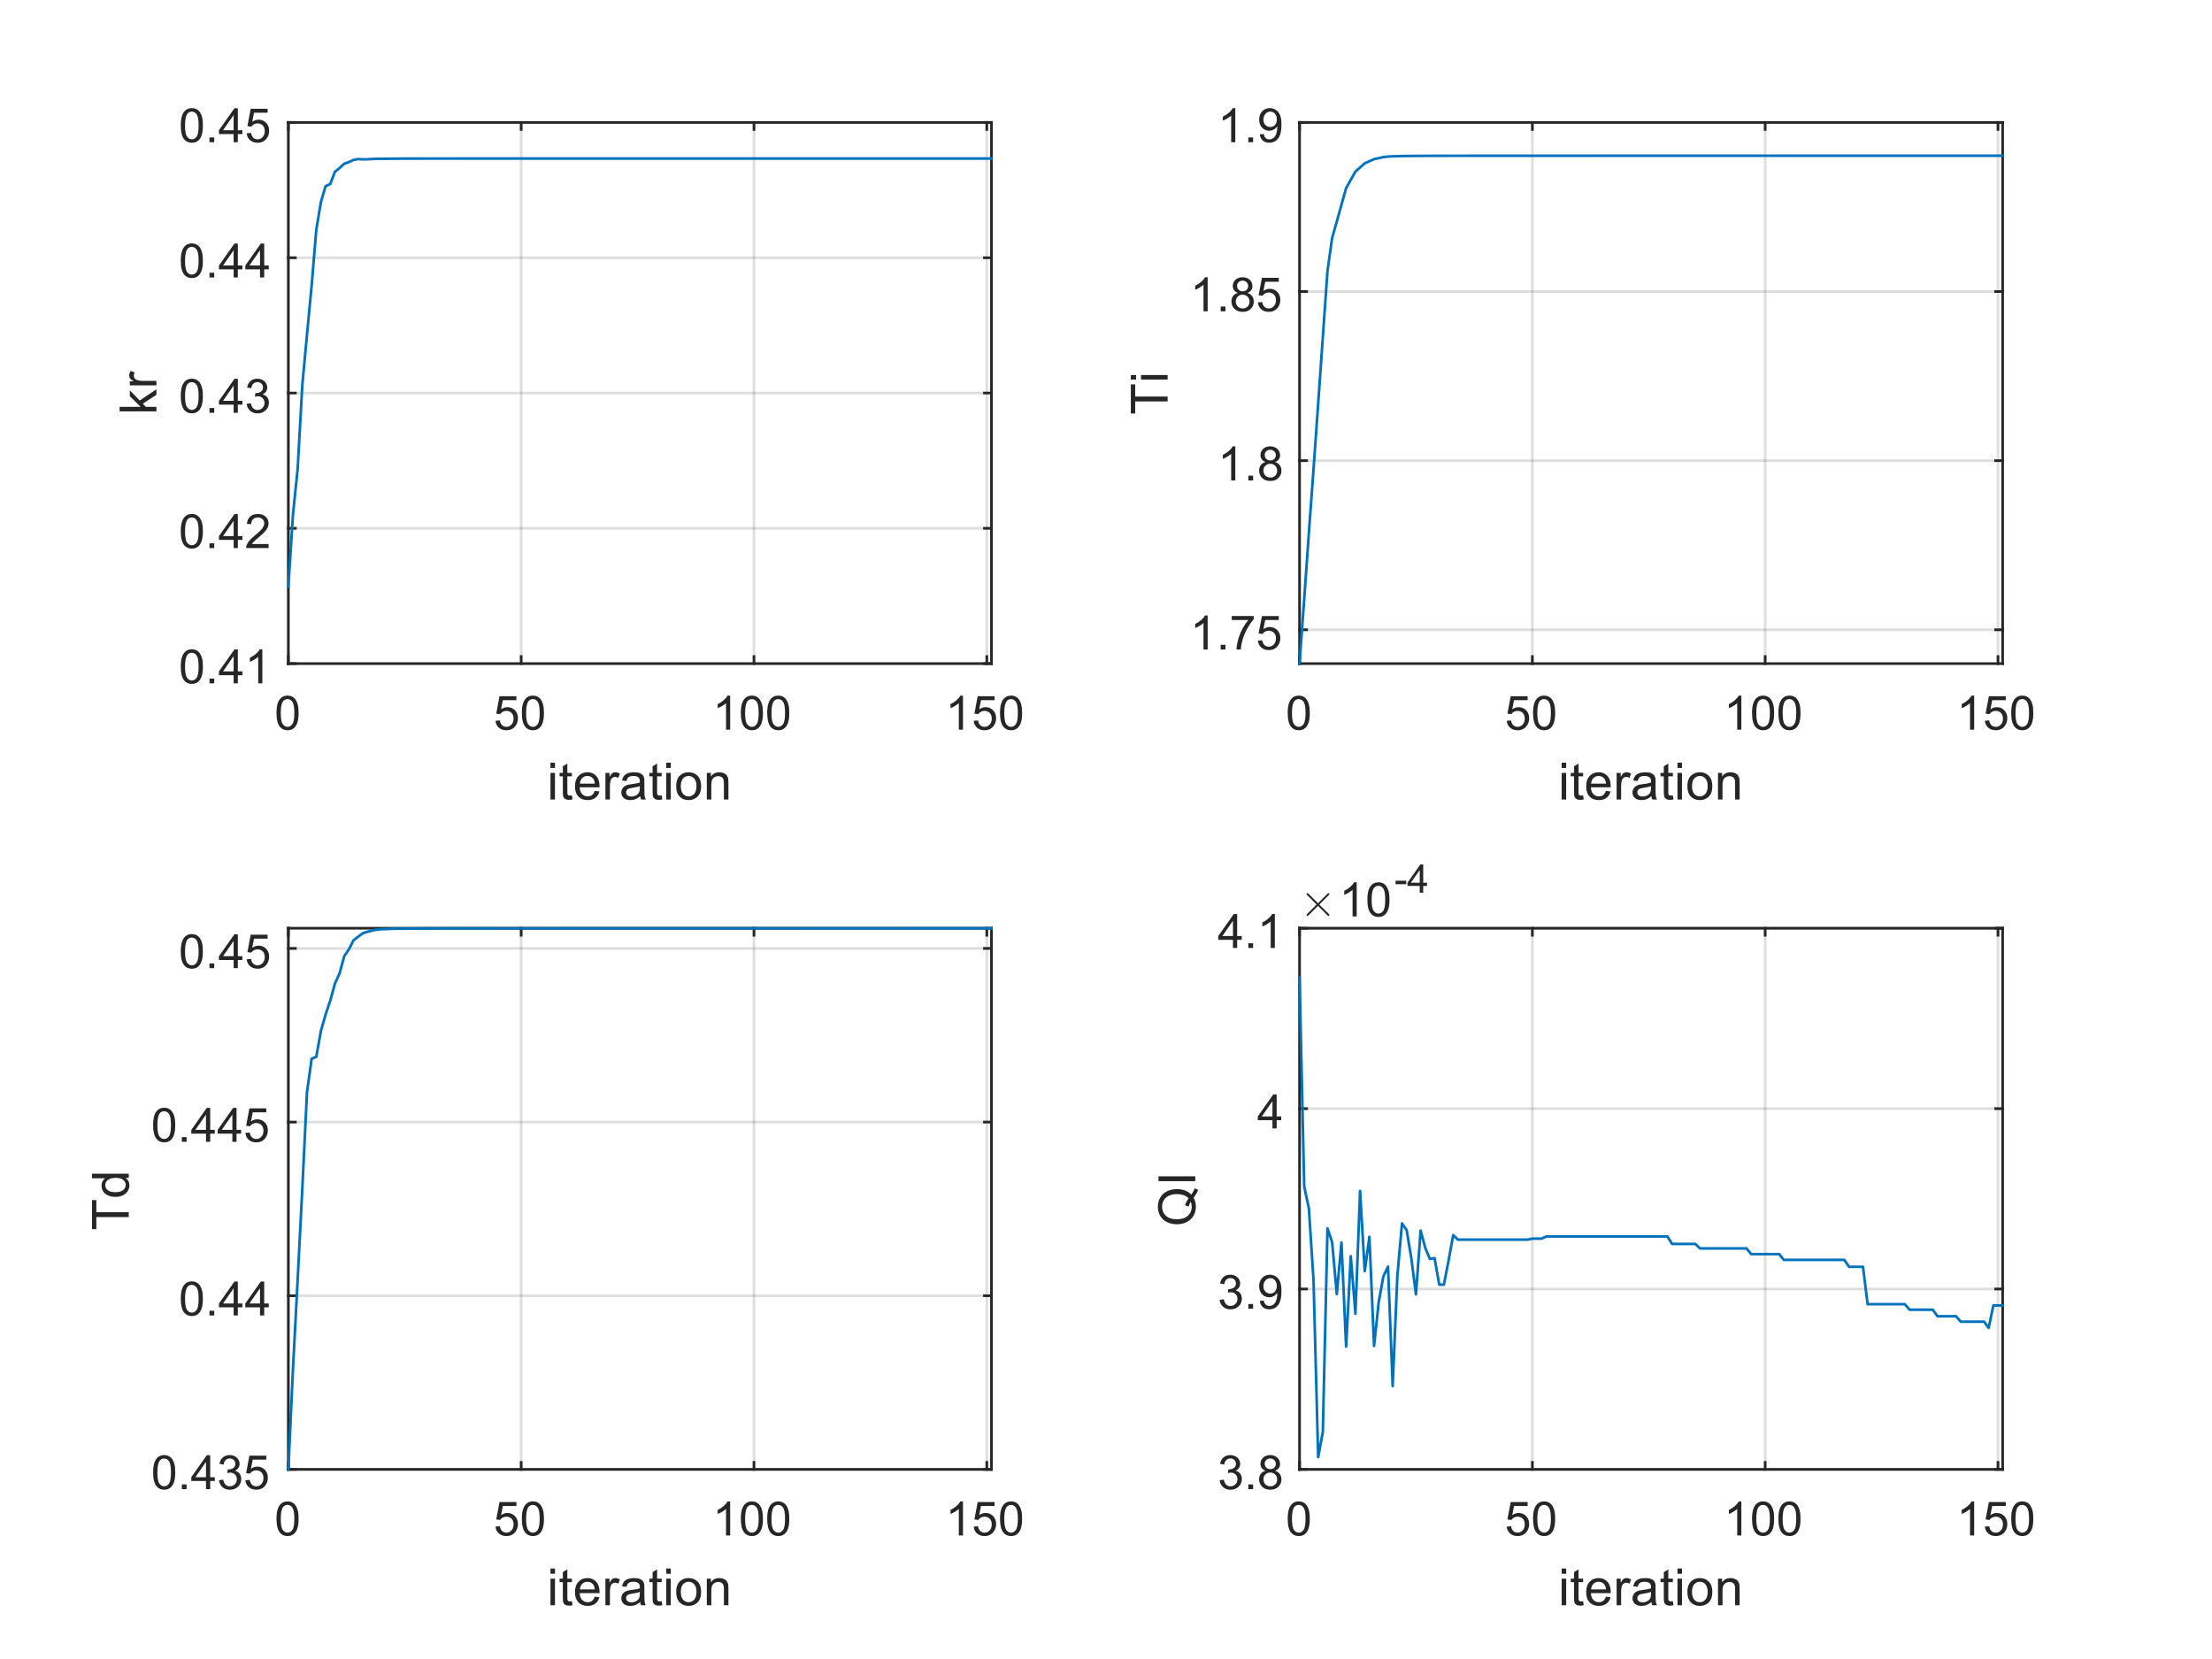<?xml version="1.0"?>
<!DOCTYPE svg PUBLIC '-//W3C//DTD SVG 1.0//EN'
          'http://www.w3.org/TR/2001/REC-SVG-20010904/DTD/svg10.dtd'>
<svg xmlns:xlink="http://www.w3.org/1999/xlink" style="fill-opacity:1; color-rendering:auto; color-interpolation:auto; text-rendering:auto; stroke:black; stroke-linecap:square; stroke-miterlimit:10; shape-rendering:auto; stroke-opacity:1; fill:black; stroke-dasharray:none; font-weight:normal; stroke-width:1; font-family:'Dialog'; font-style:normal; stroke-linejoin:miter; font-size:12px; stroke-dashoffset:0; image-rendering:auto;" width="560" height="420" xmlns="http://www.w3.org/2000/svg"
><rect width="100%" height="100%" fill="#808080" stroke="none"/><!--Generated by the Batik Graphics2D SVG Generator--><defs id="genericDefs"
  /><g
  ><defs id="defs1"
    ><clipPath clipPathUnits="userSpaceOnUse" id="clipPath1"
      ><path d="M0 0 L560 0 L560 420 L0 420 L0 0 Z"
      /></clipPath
    ></defs
    ><g style="fill:white; stroke:white;"
    ><rect x="0" y="0" width="560" style="clip-path:url(#clipPath1); stroke:none;" height="420"
    /></g
    ><g style="fill:white; text-rendering:optimizeSpeed; color-rendering:optimizeSpeed; image-rendering:optimizeSpeed; shape-rendering:crispEdges; stroke:white; color-interpolation:sRGB;"
    ><rect x="0" width="560" height="420" y="0" style="stroke:none;"
      /><path style="stroke:none;" d="M73 168 L251 168 L251 31 L73 31 Z"
    /></g
    ><g style="stroke-linecap:butt; fill-opacity:0.149; fill:rgb(38,38,38); text-rendering:geometricPrecision; image-rendering:optimizeQuality; color-rendering:optimizeQuality; stroke-linejoin:round; stroke:rgb(38,38,38); color-interpolation:linearRGB; stroke-width:0.667; stroke-opacity:0.149;"
    ><line y2="31" style="fill:none;" x1="73" x2="73" y1="168"
      /><line y2="31" style="fill:none;" x1="131.94" x2="131.94" y1="168"
      /><line y2="31" style="fill:none;" x1="190.881" x2="190.881" y1="168"
      /><line y2="31" style="fill:none;" x1="249.821" x2="249.821" y1="168"
      /><line y2="168" style="fill:none;" x1="251" x2="73" y1="168"
      /><line y2="133.75" style="fill:none;" x1="251" x2="73" y1="133.75"
      /><line y2="99.5" style="fill:none;" x1="251" x2="73" y1="99.5"
      /><line y2="65.25" style="fill:none;" x1="251" x2="73" y1="65.25"
      /><line y2="31" style="fill:none;" x1="251" x2="73" y1="31"
      /><line x1="73" x2="251" y1="168" style="stroke-linecap:square; fill-opacity:1; fill:none; stroke-opacity:1;" y2="168"
      /><line x1="73" x2="251" y1="31" style="stroke-linecap:square; fill-opacity:1; fill:none; stroke-opacity:1;" y2="31"
      /><line x1="73" x2="73" y1="168" style="stroke-linecap:square; fill-opacity:1; fill:none; stroke-opacity:1;" y2="166.22"
      /><line x1="131.94" x2="131.94" y1="168" style="stroke-linecap:square; fill-opacity:1; fill:none; stroke-opacity:1;" y2="166.22"
      /><line x1="190.881" x2="190.881" y1="168" style="stroke-linecap:square; fill-opacity:1; fill:none; stroke-opacity:1;" y2="166.22"
      /><line x1="249.821" x2="249.821" y1="168" style="stroke-linecap:square; fill-opacity:1; fill:none; stroke-opacity:1;" y2="166.22"
      /><line x1="73" x2="73" y1="31" style="stroke-linecap:square; fill-opacity:1; fill:none; stroke-opacity:1;" y2="32.78"
      /><line x1="131.94" x2="131.94" y1="31" style="stroke-linecap:square; fill-opacity:1; fill:none; stroke-opacity:1;" y2="32.78"
      /><line x1="190.881" x2="190.881" y1="31" style="stroke-linecap:square; fill-opacity:1; fill:none; stroke-opacity:1;" y2="32.78"
      /><line x1="249.821" x2="249.821" y1="31" style="stroke-linecap:square; fill-opacity:1; fill:none; stroke-opacity:1;" y2="32.78"
    /></g
    ><g transform="translate(73,171.733)" style="fill:rgb(38,38,38); text-rendering:geometricPrecision; color-rendering:optimizeQuality; image-rendering:optimizeQuality; color-interpolation:linearRGB; stroke:rgb(38,38,38);"
    ><path style="stroke:none;" d="M-3 8.766 Q-3 7.234 -2.688 6.305 Q-2.375 5.375 -1.758 4.875 Q-1.141 4.375 -0.203 4.375 Q0.484 4.375 1.008 4.656 Q1.531 4.938 1.875 5.461 Q2.219 5.984 2.406 6.734 Q2.594 7.484 2.594 8.766 Q2.594 10.281 2.289 11.203 Q1.984 12.125 1.367 12.633 Q0.75 13.141 -0.203 13.141 Q-1.438 13.141 -2.156 12.25 Q-3 11.188 -3 8.766 ZM-1.922 8.766 Q-1.922 10.875 -1.422 11.578 Q-0.922 12.281 -0.203 12.281 Q0.531 12.281 1.023 11.578 Q1.516 10.875 1.516 8.766 Q1.516 6.641 1.023 5.945 Q0.531 5.25 -0.219 5.25 Q-0.938 5.25 -1.375 5.859 Q-1.922 6.641 -1.922 8.766 Z"
    /></g
    ><g transform="translate(131.94,171.733)" style="fill:rgb(38,38,38); text-rendering:geometricPrecision; color-rendering:optimizeQuality; image-rendering:optimizeQuality; color-interpolation:linearRGB; stroke:rgb(38,38,38);"
    ><path style="stroke:none;" d="M-6.5 10.75 L-5.391 10.656 Q-5.266 11.469 -4.82 11.875 Q-4.375 12.281 -3.734 12.281 Q-2.984 12.281 -2.453 11.703 Q-1.922 11.125 -1.922 10.188 Q-1.922 9.281 -2.43 8.758 Q-2.938 8.234 -3.766 8.234 Q-4.266 8.234 -4.68 8.469 Q-5.094 8.703 -5.328 9.062 L-6.312 8.938 L-5.484 4.531 L-1.203 4.531 L-1.203 5.531 L-4.641 5.531 L-5.094 7.844 Q-4.328 7.297 -3.484 7.297 Q-2.359 7.297 -1.586 8.078 Q-0.812 8.859 -0.812 10.094 Q-0.812 11.25 -1.484 12.109 Q-2.312 13.141 -3.734 13.141 Q-4.906 13.141 -5.648 12.484 Q-6.391 11.828 -6.5 10.75 ZM0.174 8.766 Q0.174 7.234 0.486 6.305 Q0.799 5.375 1.416 4.875 Q2.033 4.375 2.971 4.375 Q3.658 4.375 4.182 4.656 Q4.705 4.938 5.049 5.461 Q5.393 5.984 5.58 6.734 Q5.768 7.484 5.768 8.766 Q5.768 10.281 5.463 11.203 Q5.158 12.125 4.541 12.633 Q3.924 13.141 2.971 13.141 Q1.736 13.141 1.018 12.25 Q0.174 11.188 0.174 8.766 ZM1.252 8.766 Q1.252 10.875 1.752 11.578 Q2.252 12.281 2.971 12.281 Q3.705 12.281 4.197 11.578 Q4.689 10.875 4.689 8.766 Q4.689 6.641 4.197 5.945 Q3.705 5.25 2.955 5.25 Q2.236 5.25 1.799 5.859 Q1.252 6.641 1.252 8.766 Z"
    /></g
    ><g transform="translate(190.881,171.733)" style="fill:rgb(38,38,38); text-rendering:geometricPrecision; color-rendering:optimizeQuality; image-rendering:optimizeQuality; color-interpolation:linearRGB; stroke:rgb(38,38,38);"
    ><path style="stroke:none;" d="M-6.031 13 L-7.078 13 L-7.078 6.281 Q-7.469 6.641 -8.086 7.008 Q-8.703 7.375 -9.188 7.547 L-9.188 6.531 Q-8.312 6.109 -7.648 5.523 Q-6.984 4.938 -6.703 4.375 L-6.031 4.375 L-6.031 13 ZM-3.326 8.766 Q-3.326 7.234 -3.014 6.305 Q-2.701 5.375 -2.084 4.875 Q-1.467 4.375 -0.529 4.375 Q0.158 4.375 0.682 4.656 Q1.205 4.938 1.549 5.461 Q1.893 5.984 2.08 6.734 Q2.268 7.484 2.268 8.766 Q2.268 10.281 1.963 11.203 Q1.658 12.125 1.041 12.633 Q0.424 13.141 -0.529 13.141 Q-1.764 13.141 -2.482 12.25 Q-3.326 11.188 -3.326 8.766 ZM-2.248 8.766 Q-2.248 10.875 -1.748 11.578 Q-1.248 12.281 -0.529 12.281 Q0.205 12.281 0.697 11.578 Q1.19 10.875 1.19 8.766 Q1.19 6.641 0.697 5.945 Q0.205 5.25 -0.545 5.25 Q-1.264 5.25 -1.701 5.859 Q-2.248 6.641 -2.248 8.766 ZM3.348 8.766 Q3.348 7.234 3.66 6.305 Q3.973 5.375 4.59 4.875 Q5.207 4.375 6.144 4.375 Q6.832 4.375 7.356 4.656 Q7.879 4.938 8.223 5.461 Q8.566 5.984 8.754 6.734 Q8.941 7.484 8.941 8.766 Q8.941 10.281 8.637 11.203 Q8.332 12.125 7.715 12.633 Q7.098 13.141 6.144 13.141 Q4.91 13.141 4.191 12.25 Q3.348 11.188 3.348 8.766 ZM4.426 8.766 Q4.426 10.875 4.926 11.578 Q5.426 12.281 6.144 12.281 Q6.879 12.281 7.371 11.578 Q7.863 10.875 7.863 8.766 Q7.863 6.641 7.371 5.945 Q6.879 5.25 6.129 5.25 Q5.41 5.25 4.973 5.859 Q4.426 6.641 4.426 8.766 Z"
    /></g
    ><g transform="translate(249.821,171.733)" style="fill:rgb(38,38,38); text-rendering:geometricPrecision; color-rendering:optimizeQuality; image-rendering:optimizeQuality; color-interpolation:linearRGB; stroke:rgb(38,38,38);"
    ><path style="stroke:none;" d="M-6.031 13 L-7.078 13 L-7.078 6.281 Q-7.469 6.641 -8.086 7.008 Q-8.703 7.375 -9.188 7.547 L-9.188 6.531 Q-8.312 6.109 -7.648 5.523 Q-6.984 4.938 -6.703 4.375 L-6.031 4.375 L-6.031 13 ZM-3.326 10.75 L-2.217 10.656 Q-2.092 11.469 -1.647 11.875 Q-1.201 12.281 -0.56 12.281 Q0.19 12.281 0.721 11.703 Q1.252 11.125 1.252 10.188 Q1.252 9.281 0.744 8.758 Q0.236 8.234 -0.592 8.234 Q-1.092 8.234 -1.506 8.469 Q-1.92 8.703 -2.154 9.062 L-3.139 8.938 L-2.311 4.531 L1.971 4.531 L1.971 5.531 L-1.467 5.531 L-1.92 7.844 Q-1.154 7.297 -0.31 7.297 Q0.815 7.297 1.588 8.078 Q2.361 8.859 2.361 10.094 Q2.361 11.25 1.69 12.109 Q0.861 13.141 -0.56 13.141 Q-1.732 13.141 -2.475 12.484 Q-3.217 11.828 -3.326 10.75 ZM3.348 8.766 Q3.348 7.234 3.66 6.305 Q3.973 5.375 4.59 4.875 Q5.207 4.375 6.144 4.375 Q6.832 4.375 7.356 4.656 Q7.879 4.938 8.223 5.461 Q8.566 5.984 8.754 6.734 Q8.941 7.484 8.941 8.766 Q8.941 10.281 8.637 11.203 Q8.332 12.125 7.715 12.633 Q7.098 13.141 6.144 13.141 Q4.91 13.141 4.191 12.25 Q3.348 11.188 3.348 8.766 ZM4.426 8.766 Q4.426 10.875 4.926 11.578 Q5.426 12.281 6.144 12.281 Q6.879 12.281 7.371 11.578 Q7.863 10.875 7.863 8.766 Q7.863 6.641 7.371 5.945 Q6.879 5.25 6.129 5.25 Q5.41 5.25 4.973 5.859 Q4.426 6.641 4.426 8.766 Z"
    /></g
    ><g transform="translate(162,188.4)" style="font-size:13.2px; fill:rgb(38,38,38); text-rendering:geometricPrecision; color-rendering:optimizeQuality; image-rendering:optimizeQuality; stroke:rgb(38,38,38); color-interpolation:linearRGB;"
    ><path style="stroke:none;" d="M-22.641 6.016 L-22.641 4.688 L-21.5 4.688 L-21.5 6.016 L-22.641 6.016 ZM-22.641 14 L-22.641 7.266 L-21.5 7.266 L-21.5 14 L-22.641 14 ZM-17.211 12.984 L-17.055 13.984 Q-17.539 14.094 -17.914 14.094 Q-18.539 14.094 -18.883 13.891 Q-19.226 13.688 -19.367 13.367 Q-19.508 13.047 -19.508 12.031 L-19.508 8.141 L-20.336 8.141 L-20.336 7.266 L-19.508 7.266 L-19.508 5.594 L-18.367 4.906 L-18.367 7.266 L-17.211 7.266 L-17.211 8.141 L-18.367 8.141 L-18.367 12.094 Q-18.367 12.578 -18.305 12.719 Q-18.242 12.859 -18.109 12.938 Q-17.976 13.016 -17.726 13.016 Q-17.523 13.016 -17.211 12.984 ZM-11.438 11.828 L-10.25 11.969 Q-10.531 13.016 -11.289 13.586 Q-12.047 14.156 -13.219 14.156 Q-14.703 14.156 -15.57 13.242 Q-16.438 12.328 -16.438 10.688 Q-16.438 8.984 -15.555 8.047 Q-14.672 7.109 -13.281 7.109 Q-11.922 7.109 -11.07 8.031 Q-10.219 8.953 -10.219 10.609 Q-10.219 10.719 -10.219 10.922 L-15.25 10.922 Q-15.188 12.031 -14.625 12.625 Q-14.062 13.219 -13.219 13.219 Q-12.578 13.219 -12.133 12.883 Q-11.688 12.547 -11.438 11.828 ZM-15.188 9.984 L-11.422 9.984 Q-11.5 9.125 -11.859 8.703 Q-12.406 8.047 -13.266 8.047 Q-14.062 8.047 -14.594 8.57 Q-15.125 9.094 -15.188 9.984 ZM-8.728 14 L-8.728 7.266 L-7.697 7.266 L-7.697 8.281 Q-7.306 7.562 -6.97 7.336 Q-6.635 7.109 -6.244 7.109 Q-5.666 7.109 -5.072 7.469 L-5.463 8.531 Q-5.885 8.281 -6.291 8.281 Q-6.666 8.281 -6.97 8.508 Q-7.275 8.734 -7.4 9.141 Q-7.588 9.75 -7.588 10.469 L-7.588 14 L-8.728 14 ZM0.07 13.172 Q-0.555 13.703 -1.141 13.93 Q-1.727 14.156 -2.399 14.156 Q-3.524 14.156 -4.118 13.609 Q-4.712 13.062 -4.712 12.219 Q-4.712 11.734 -4.485 11.32 Q-4.259 10.906 -3.891 10.656 Q-3.524 10.406 -3.071 10.281 Q-2.743 10.203 -2.055 10.109 Q-0.68 9.953 -0.024 9.719 Q-0.009 9.484 -0.009 9.422 Q-0.009 8.719 -0.337 8.438 Q-0.774 8.047 -1.634 8.047 Q-2.446 8.047 -2.829 8.328 Q-3.212 8.609 -3.399 9.328 L-4.509 9.188 Q-4.368 8.469 -4.016 8.023 Q-3.665 7.578 -3.001 7.344 Q-2.337 7.109 -1.477 7.109 Q-0.602 7.109 -0.063 7.312 Q0.476 7.516 0.726 7.82 Q0.976 8.125 1.085 8.594 Q1.132 8.891 1.132 9.656 L1.132 11.172 Q1.132 12.766 1.21 13.188 Q1.288 13.609 1.491 14 L0.304 14 Q0.132 13.641 0.07 13.172 ZM-0.024 10.609 Q-0.649 10.875 -1.884 11.047 Q-2.587 11.156 -2.884 11.281 Q-3.18 11.406 -3.337 11.648 Q-3.493 11.891 -3.493 12.188 Q-3.493 12.641 -3.149 12.945 Q-2.805 13.25 -2.134 13.25 Q-1.477 13.25 -0.962 12.961 Q-0.446 12.672 -0.196 12.172 Q-0.024 11.797 -0.024 11.031 L-0.024 10.609 ZM5.513 12.984 L5.669 13.984 Q5.185 14.094 4.81 14.094 Q4.185 14.094 3.841 13.891 Q3.498 13.688 3.357 13.367 Q3.216 13.047 3.216 12.031 L3.216 8.141 L2.388 8.141 L2.388 7.266 L3.216 7.266 L3.216 5.594 L4.357 4.906 L4.357 7.266 L5.513 7.266 L5.513 8.141 L4.357 8.141 L4.357 12.094 Q4.357 12.578 4.419 12.719 Q4.482 12.859 4.615 12.938 Q4.748 13.016 4.998 13.016 Q5.201 13.016 5.513 12.984 ZM6.677 6.016 L6.677 4.688 L7.818 4.688 L7.818 6.016 L6.677 6.016 ZM6.677 14 L6.677 7.266 L7.818 7.266 L7.818 14 L6.677 14 ZM9.185 10.625 Q9.185 8.75 10.216 7.859 Q11.091 7.109 12.341 7.109 Q13.732 7.109 14.615 8.016 Q15.498 8.922 15.498 10.531 Q15.498 11.828 15.107 12.578 Q14.716 13.328 13.966 13.742 Q13.216 14.156 12.341 14.156 Q10.919 14.156 10.052 13.25 Q9.185 12.344 9.185 10.625 ZM10.357 10.625 Q10.357 11.922 10.919 12.57 Q11.482 13.219 12.341 13.219 Q13.185 13.219 13.755 12.57 Q14.326 11.922 14.326 10.594 Q14.326 9.344 13.755 8.695 Q13.185 8.047 12.341 8.047 Q11.482 8.047 10.919 8.688 Q10.357 9.328 10.357 10.625 ZM16.941 14 L16.941 7.266 L17.972 7.266 L17.972 8.219 Q18.707 7.109 20.113 7.109 Q20.722 7.109 21.23 7.328 Q21.738 7.547 21.996 7.898 Q22.254 8.25 22.347 8.75 Q22.41 9.062 22.41 9.859 L22.41 14 L21.269 14 L21.269 9.906 Q21.269 9.203 21.137 8.859 Q21.004 8.516 20.668 8.305 Q20.332 8.094 19.879 8.094 Q19.144 8.094 18.613 8.555 Q18.082 9.016 18.082 10.312 L18.082 14 L16.941 14 Z"
    /></g
    ><g style="fill:rgb(38,38,38); text-rendering:geometricPrecision; image-rendering:optimizeQuality; color-rendering:optimizeQuality; stroke-linejoin:round; stroke:rgb(38,38,38); color-interpolation:linearRGB; stroke-width:0.667;"
    ><line y2="31" style="fill:none;" x1="73" x2="73" y1="168"
      /><line y2="31" style="fill:none;" x1="251" x2="251" y1="168"
      /><line y2="168" style="fill:none;" x1="73" x2="74.78" y1="168"
      /><line y2="133.75" style="fill:none;" x1="73" x2="74.78" y1="133.75"
      /><line y2="99.5" style="fill:none;" x1="73" x2="74.78" y1="99.5"
      /><line y2="65.25" style="fill:none;" x1="73" x2="74.78" y1="65.25"
      /><line y2="31" style="fill:none;" x1="73" x2="74.78" y1="31"
      /><line y2="168" style="fill:none;" x1="251" x2="249.22" y1="168"
      /><line y2="133.75" style="fill:none;" x1="251" x2="249.22" y1="133.75"
      /><line y2="99.5" style="fill:none;" x1="251" x2="249.22" y1="99.5"
      /><line y2="65.25" style="fill:none;" x1="251" x2="249.22" y1="65.25"
      /><line y2="31" style="fill:none;" x1="251" x2="249.22" y1="31"
    /></g
    ><g transform="translate(69.267,168)" style="fill:rgb(38,38,38); text-rendering:geometricPrecision; color-rendering:optimizeQuality; image-rendering:optimizeQuality; color-interpolation:linearRGB; stroke:rgb(38,38,38);"
    ><path style="stroke:none;" d="M-23.5 0.766 Q-23.5 -0.766 -23.188 -1.695 Q-22.875 -2.625 -22.258 -3.125 Q-21.641 -3.625 -20.703 -3.625 Q-20.016 -3.625 -19.492 -3.344 Q-18.969 -3.062 -18.625 -2.539 Q-18.281 -2.016 -18.094 -1.266 Q-17.906 -0.516 -17.906 0.766 Q-17.906 2.281 -18.211 3.203 Q-18.516 4.125 -19.133 4.633 Q-19.75 5.141 -20.703 5.141 Q-21.938 5.141 -22.656 4.25 Q-23.5 3.188 -23.5 0.766 ZM-22.422 0.766 Q-22.422 2.875 -21.922 3.578 Q-21.422 4.281 -20.703 4.281 Q-19.969 4.281 -19.477 3.578 Q-18.984 2.875 -18.984 0.766 Q-18.984 -1.359 -19.477 -2.055 Q-19.969 -2.75 -20.719 -2.75 Q-21.438 -2.75 -21.875 -2.141 Q-22.422 -1.359 -22.422 0.766 ZM-16.232 5 L-16.232 3.797 L-15.029 3.797 L-15.029 5 L-16.232 5 ZM-10.117 5 L-10.117 2.938 L-13.836 2.938 L-13.836 1.969 L-9.914 -3.594 L-9.055 -3.594 L-9.055 1.969 L-7.898 1.969 L-7.898 2.938 L-9.055 2.938 L-9.055 5 L-10.117 5 ZM-10.117 1.969 L-10.117 -1.891 L-12.805 1.969 L-10.117 1.969 ZM-2.85 5 L-3.897 5 L-3.897 -1.719 Q-4.287 -1.359 -4.904 -0.992 Q-5.521 -0.625 -6.006 -0.453 L-6.006 -1.469 Q-5.131 -1.891 -4.467 -2.477 Q-3.803 -3.062 -3.522 -3.625 L-2.85 -3.625 L-2.85 5 Z"
    /></g
    ><g transform="translate(69.267,133.75)" style="fill:rgb(38,38,38); text-rendering:geometricPrecision; color-rendering:optimizeQuality; image-rendering:optimizeQuality; color-interpolation:linearRGB; stroke:rgb(38,38,38);"
    ><path style="stroke:none;" d="M-23.5 0.766 Q-23.5 -0.766 -23.188 -1.695 Q-22.875 -2.625 -22.258 -3.125 Q-21.641 -3.625 -20.703 -3.625 Q-20.016 -3.625 -19.492 -3.344 Q-18.969 -3.062 -18.625 -2.539 Q-18.281 -2.016 -18.094 -1.266 Q-17.906 -0.516 -17.906 0.766 Q-17.906 2.281 -18.211 3.203 Q-18.516 4.125 -19.133 4.633 Q-19.75 5.141 -20.703 5.141 Q-21.938 5.141 -22.656 4.25 Q-23.5 3.188 -23.5 0.766 ZM-22.422 0.766 Q-22.422 2.875 -21.922 3.578 Q-21.422 4.281 -20.703 4.281 Q-19.969 4.281 -19.477 3.578 Q-18.984 2.875 -18.984 0.766 Q-18.984 -1.359 -19.477 -2.055 Q-19.969 -2.75 -20.719 -2.75 Q-21.438 -2.75 -21.875 -2.141 Q-22.422 -1.359 -22.422 0.766 ZM-16.232 5 L-16.232 3.797 L-15.029 3.797 L-15.029 5 L-16.232 5 ZM-10.117 5 L-10.117 2.938 L-13.836 2.938 L-13.836 1.969 L-9.914 -3.594 L-9.055 -3.594 L-9.055 1.969 L-7.898 1.969 L-7.898 2.938 L-9.055 2.938 L-9.055 5 L-10.117 5 ZM-10.117 1.969 L-10.117 -1.891 L-12.805 1.969 L-10.117 1.969 ZM-1.272 3.984 L-1.272 5 L-6.959 5 Q-6.959 4.625 -6.834 4.266 Q-6.615 3.688 -6.139 3.125 Q-5.662 2.562 -4.756 1.828 Q-3.35 0.672 -2.857 0 Q-2.365 -0.672 -2.365 -1.266 Q-2.365 -1.891 -2.818 -2.32 Q-3.272 -2.75 -3.99 -2.75 Q-4.756 -2.75 -5.209 -2.297 Q-5.662 -1.844 -5.678 -1.031 L-6.756 -1.141 Q-6.646 -2.359 -5.92 -2.992 Q-5.193 -3.625 -3.959 -3.625 Q-2.725 -3.625 -2.006 -2.938 Q-1.287 -2.25 -1.287 -1.234 Q-1.287 -0.719 -1.498 -0.227 Q-1.709 0.266 -2.201 0.82 Q-2.693 1.375 -3.818 2.328 Q-4.771 3.125 -5.045 3.414 Q-5.318 3.703 -5.49 3.984 L-1.272 3.984 Z"
    /></g
    ><g transform="translate(69.267,99.5)" style="fill:rgb(38,38,38); text-rendering:geometricPrecision; color-rendering:optimizeQuality; image-rendering:optimizeQuality; color-interpolation:linearRGB; stroke:rgb(38,38,38);"
    ><path style="stroke:none;" d="M-23.5 0.766 Q-23.5 -0.766 -23.188 -1.695 Q-22.875 -2.625 -22.258 -3.125 Q-21.641 -3.625 -20.703 -3.625 Q-20.016 -3.625 -19.492 -3.344 Q-18.969 -3.062 -18.625 -2.539 Q-18.281 -2.016 -18.094 -1.266 Q-17.906 -0.516 -17.906 0.766 Q-17.906 2.281 -18.211 3.203 Q-18.516 4.125 -19.133 4.633 Q-19.75 5.141 -20.703 5.141 Q-21.938 5.141 -22.656 4.25 Q-23.5 3.188 -23.5 0.766 ZM-22.422 0.766 Q-22.422 2.875 -21.922 3.578 Q-21.422 4.281 -20.703 4.281 Q-19.969 4.281 -19.477 3.578 Q-18.984 2.875 -18.984 0.766 Q-18.984 -1.359 -19.477 -2.055 Q-19.969 -2.75 -20.719 -2.75 Q-21.438 -2.75 -21.875 -2.141 Q-22.422 -1.359 -22.422 0.766 ZM-16.232 5 L-16.232 3.797 L-15.029 3.797 L-15.029 5 L-16.232 5 ZM-10.117 5 L-10.117 2.938 L-13.836 2.938 L-13.836 1.969 L-9.914 -3.594 L-9.055 -3.594 L-9.055 1.969 L-7.898 1.969 L-7.898 2.938 L-9.055 2.938 L-9.055 5 L-10.117 5 ZM-10.117 1.969 L-10.117 -1.891 L-12.805 1.969 L-10.117 1.969 ZM-6.818 2.734 L-5.756 2.594 Q-5.584 3.484 -5.146 3.883 Q-4.709 4.281 -4.084 4.281 Q-3.334 4.281 -2.818 3.766 Q-2.303 3.25 -2.303 2.484 Q-2.303 1.766 -2.779 1.289 Q-3.256 0.812 -3.99 0.812 Q-4.287 0.812 -4.74 0.938 L-4.615 0 Q-4.506 0.016 -4.443 0.016 Q-3.772 0.016 -3.232 -0.336 Q-2.693 -0.688 -2.693 -1.422 Q-2.693 -2 -3.084 -2.383 Q-3.475 -2.766 -4.1 -2.766 Q-4.709 -2.766 -5.123 -2.375 Q-5.537 -1.984 -5.646 -1.219 L-6.709 -1.406 Q-6.521 -2.453 -5.834 -3.039 Q-5.146 -3.625 -4.131 -3.625 Q-3.428 -3.625 -2.834 -3.32 Q-2.24 -3.016 -1.928 -2.5 Q-1.615 -1.984 -1.615 -1.391 Q-1.615 -0.844 -1.912 -0.383 Q-2.209 0.078 -2.787 0.344 Q-2.037 0.516 -1.615 1.07 Q-1.193 1.625 -1.193 2.469 Q-1.193 3.594 -2.014 4.375 Q-2.834 5.156 -4.084 5.156 Q-5.209 5.156 -5.959 4.477 Q-6.709 3.797 -6.818 2.734 Z"
    /></g
    ><g transform="translate(69.267,65.25)" style="fill:rgb(38,38,38); text-rendering:geometricPrecision; color-rendering:optimizeQuality; image-rendering:optimizeQuality; color-interpolation:linearRGB; stroke:rgb(38,38,38);"
    ><path style="stroke:none;" d="M-23.5 0.766 Q-23.5 -0.766 -23.188 -1.695 Q-22.875 -2.625 -22.258 -3.125 Q-21.641 -3.625 -20.703 -3.625 Q-20.016 -3.625 -19.492 -3.344 Q-18.969 -3.062 -18.625 -2.539 Q-18.281 -2.016 -18.094 -1.266 Q-17.906 -0.516 -17.906 0.766 Q-17.906 2.281 -18.211 3.203 Q-18.516 4.125 -19.133 4.633 Q-19.75 5.141 -20.703 5.141 Q-21.938 5.141 -22.656 4.25 Q-23.5 3.188 -23.5 0.766 ZM-22.422 0.766 Q-22.422 2.875 -21.922 3.578 Q-21.422 4.281 -20.703 4.281 Q-19.969 4.281 -19.477 3.578 Q-18.984 2.875 -18.984 0.766 Q-18.984 -1.359 -19.477 -2.055 Q-19.969 -2.75 -20.719 -2.75 Q-21.438 -2.75 -21.875 -2.141 Q-22.422 -1.359 -22.422 0.766 ZM-16.232 5 L-16.232 3.797 L-15.029 3.797 L-15.029 5 L-16.232 5 ZM-10.117 5 L-10.117 2.938 L-13.836 2.938 L-13.836 1.969 L-9.914 -3.594 L-9.055 -3.594 L-9.055 1.969 L-7.898 1.969 L-7.898 2.938 L-9.055 2.938 L-9.055 5 L-10.117 5 ZM-10.117 1.969 L-10.117 -1.891 L-12.805 1.969 L-10.117 1.969 ZM-3.443 5 L-3.443 2.938 L-7.162 2.938 L-7.162 1.969 L-3.24 -3.594 L-2.381 -3.594 L-2.381 1.969 L-1.225 1.969 L-1.225 2.938 L-2.381 2.938 L-2.381 5 L-3.443 5 ZM-3.443 1.969 L-3.443 -1.891 L-6.131 1.969 L-3.443 1.969 Z"
    /></g
    ><g transform="translate(69.267,31)" style="fill:rgb(38,38,38); text-rendering:geometricPrecision; color-rendering:optimizeQuality; image-rendering:optimizeQuality; color-interpolation:linearRGB; stroke:rgb(38,38,38);"
    ><path style="stroke:none;" d="M-23.5 0.766 Q-23.5 -0.766 -23.188 -1.695 Q-22.875 -2.625 -22.258 -3.125 Q-21.641 -3.625 -20.703 -3.625 Q-20.016 -3.625 -19.492 -3.344 Q-18.969 -3.062 -18.625 -2.539 Q-18.281 -2.016 -18.094 -1.266 Q-17.906 -0.516 -17.906 0.766 Q-17.906 2.281 -18.211 3.203 Q-18.516 4.125 -19.133 4.633 Q-19.75 5.141 -20.703 5.141 Q-21.938 5.141 -22.656 4.25 Q-23.5 3.188 -23.5 0.766 ZM-22.422 0.766 Q-22.422 2.875 -21.922 3.578 Q-21.422 4.281 -20.703 4.281 Q-19.969 4.281 -19.477 3.578 Q-18.984 2.875 -18.984 0.766 Q-18.984 -1.359 -19.477 -2.055 Q-19.969 -2.75 -20.719 -2.75 Q-21.438 -2.75 -21.875 -2.141 Q-22.422 -1.359 -22.422 0.766 ZM-16.232 5 L-16.232 3.797 L-15.029 3.797 L-15.029 5 L-16.232 5 ZM-10.117 5 L-10.117 2.938 L-13.836 2.938 L-13.836 1.969 L-9.914 -3.594 L-9.055 -3.594 L-9.055 1.969 L-7.898 1.969 L-7.898 2.938 L-9.055 2.938 L-9.055 5 L-10.117 5 ZM-10.117 1.969 L-10.117 -1.891 L-12.805 1.969 L-10.117 1.969 ZM-6.818 2.75 L-5.709 2.656 Q-5.584 3.469 -5.139 3.875 Q-4.693 4.281 -4.053 4.281 Q-3.303 4.281 -2.772 3.703 Q-2.24 3.125 -2.24 2.188 Q-2.24 1.281 -2.748 0.758 Q-3.256 0.234 -4.084 0.234 Q-4.584 0.234 -4.998 0.469 Q-5.412 0.703 -5.646 1.062 L-6.631 0.938 L-5.803 -3.469 L-1.522 -3.469 L-1.522 -2.469 L-4.959 -2.469 L-5.412 -0.156 Q-4.646 -0.703 -3.803 -0.703 Q-2.678 -0.703 -1.904 0.078 Q-1.131 0.859 -1.131 2.094 Q-1.131 3.25 -1.803 4.109 Q-2.631 5.141 -4.053 5.141 Q-5.225 5.141 -5.967 4.484 Q-6.709 3.828 -6.818 2.75 Z"
    /></g
    ><g transform="translate(42.6,99.5) rotate(-90)" style="font-size:13.2px; fill:rgb(38,38,38); text-rendering:geometricPrecision; color-rendering:optimizeQuality; image-rendering:optimizeQuality; stroke:rgb(38,38,38); color-interpolation:linearRGB;"
    ><path style="stroke:none;" d="M-4.641 -3 L-4.641 -12.312 L-3.5 -12.312 L-3.5 -7 L-0.797 -9.734 L0.688 -9.734 L-1.891 -7.234 L0.953 -3 L-0.453 -3 L-2.688 -6.453 L-3.5 -5.672 L-3.5 -3 L-4.641 -3 ZM1.938 -3 L1.938 -9.734 L2.969 -9.734 L2.969 -8.719 Q3.359 -9.438 3.695 -9.664 Q4.031 -9.891 4.422 -9.891 Q5 -9.891 5.594 -9.531 L5.203 -8.469 Q4.781 -8.719 4.375 -8.719 Q4 -8.719 3.695 -8.492 Q3.391 -8.266 3.266 -7.859 Q3.078 -7.25 3.078 -6.531 L3.078 -3 L1.938 -3 Z"
    /></g
    ><g style="stroke-linecap:butt; fill:rgb(0,114,189); text-rendering:geometricPrecision; image-rendering:optimizeQuality; color-rendering:optimizeQuality; stroke-linejoin:round; stroke:rgb(0,114,189); color-interpolation:linearRGB; stroke-width:0.667;"
    ><path d="M73 148.546 L74.179 130.173 L75.358 118.692 L76.536 97.481 L77.715 84.785 L78.894 72.301 L80.073 58.169 L81.252 51.096 L82.43 47.13 L83.609 46.588 L84.788 43.486 L85.967 42.527 L87.146 41.449 L88.325 41.029 L89.503 40.485 L90.682 40.276 L91.861 40.338 L93.04 40.337 L94.219 40.244 L95.397 40.216 L96.576 40.195 L97.755 40.193 L98.934 40.177 L100.113 40.164 L101.291 40.157 L102.47 40.153 L103.649 40.148 L104.828 40.147 L106.007 40.145 L107.185 40.144 L108.364 40.142 L109.543 40.141 L110.722 40.14 L111.901 40.139 L113.079 40.139 L114.258 40.139 L115.437 40.138 L116.616 40.138 L117.795 40.138 L118.974 40.137 L120.152 40.137 L121.331 40.137 L122.51 40.136 L123.689 40.136 L124.868 40.136 L126.046 40.136 L127.225 40.135 L128.404 40.135 L129.583 40.135 L130.762 40.135 L131.94 40.134 L133.119 40.134 L134.298 40.134 L135.477 40.134 L136.656 40.134 L137.834 40.133 L139.013 40.133 L140.192 40.133 L141.371 40.133 L142.55 40.133 L143.728 40.133 L144.907 40.133 L146.086 40.133 L147.265 40.133 L148.444 40.133 L149.623 40.133 L150.801 40.133 L151.98 40.133 L153.159 40.133 L154.338 40.133 L155.517 40.133 L156.695 40.133 L157.874 40.133 L159.053 40.132 L160.232 40.132 L161.411 40.132 L162.589 40.132 L163.768 40.132 L164.947 40.132 L166.126 40.132 L167.305 40.132 L168.483 40.132 L169.662 40.132 L170.841 40.132 L172.02 40.132 L173.199 40.132 L174.377 40.132 L175.556 40.132 L176.735 40.132 L177.914 40.132 L179.093 40.132 L180.272 40.132 L181.45 40.132 L182.629 40.132 L183.808 40.132 L184.987 40.132 L186.166 40.132 L187.344 40.132 L188.523 40.132 L189.702 40.131 L190.881 40.131 L192.06 40.131 L193.238 40.131 L194.417 40.131 L195.596 40.131 L196.775 40.131 L197.954 40.131 L199.132 40.131 L200.311 40.131 L201.49 40.131 L202.669 40.131 L203.848 40.131 L205.026 40.131 L206.205 40.131 L207.384 40.131 L208.563 40.131 L209.742 40.131 L210.921 40.131 L212.099 40.131 L213.278 40.131 L214.457 40.131 L215.636 40.131 L216.815 40.131 L217.993 40.131 L219.172 40.131 L220.351 40.131 L221.53 40.13 L222.709 40.13 L223.887 40.13 L225.066 40.13 L226.245 40.13 L227.424 40.13 L228.603 40.13 L229.781 40.13 L230.96 40.13 L232.139 40.13 L233.318 40.13 L234.497 40.13 L235.675 40.13 L236.854 40.13 L238.033 40.13 L239.212 40.13 L240.391 40.13 L241.57 40.13 L242.748 40.13 L243.927 40.13 L245.106 40.13 L246.285 40.13 L247.464 40.13 L248.642 40.13 L249.821 40.13 L251 40.13" style="fill:none; fill-rule:evenodd;"
    /></g
    ><g style="fill:white; text-rendering:optimizeSpeed; color-rendering:optimizeSpeed; image-rendering:optimizeSpeed; shape-rendering:crispEdges; stroke:white; color-interpolation:sRGB;"
    ><path style="stroke:none;" d="M329 168 L507 168 L507 31 L329 31 Z"
    /></g
    ><g style="stroke-linecap:butt; fill-opacity:0.149; fill:rgb(38,38,38); text-rendering:geometricPrecision; image-rendering:optimizeQuality; color-rendering:optimizeQuality; stroke-linejoin:round; stroke:rgb(38,38,38); color-interpolation:linearRGB; stroke-width:0.667; stroke-opacity:0.149;"
    ><line y2="31" style="fill:none;" x1="329" x2="329" y1="168"
      /><line y2="31" style="fill:none;" x1="387.94" x2="387.94" y1="168"
      /><line y2="31" style="fill:none;" x1="446.881" x2="446.881" y1="168"
      /><line y2="31" style="fill:none;" x1="505.821" x2="505.821" y1="168"
      /><line y2="159.438" style="fill:none;" x1="507" x2="329" y1="159.438"
      /><line y2="116.625" style="fill:none;" x1="507" x2="329" y1="116.625"
      /><line y2="73.812" style="fill:none;" x1="507" x2="329" y1="73.812"
      /><line y2="31" style="fill:none;" x1="507" x2="329" y1="31"
      /><line x1="329" x2="507" y1="168" style="stroke-linecap:square; fill-opacity:1; fill:none; stroke-opacity:1;" y2="168"
      /><line x1="329" x2="507" y1="31" style="stroke-linecap:square; fill-opacity:1; fill:none; stroke-opacity:1;" y2="31"
      /><line x1="329" x2="329" y1="168" style="stroke-linecap:square; fill-opacity:1; fill:none; stroke-opacity:1;" y2="166.22"
      /><line x1="387.94" x2="387.94" y1="168" style="stroke-linecap:square; fill-opacity:1; fill:none; stroke-opacity:1;" y2="166.22"
      /><line x1="446.881" x2="446.881" y1="168" style="stroke-linecap:square; fill-opacity:1; fill:none; stroke-opacity:1;" y2="166.22"
      /><line x1="505.821" x2="505.821" y1="168" style="stroke-linecap:square; fill-opacity:1; fill:none; stroke-opacity:1;" y2="166.22"
      /><line x1="329" x2="329" y1="31" style="stroke-linecap:square; fill-opacity:1; fill:none; stroke-opacity:1;" y2="32.78"
      /><line x1="387.94" x2="387.94" y1="31" style="stroke-linecap:square; fill-opacity:1; fill:none; stroke-opacity:1;" y2="32.78"
      /><line x1="446.881" x2="446.881" y1="31" style="stroke-linecap:square; fill-opacity:1; fill:none; stroke-opacity:1;" y2="32.78"
      /><line x1="505.821" x2="505.821" y1="31" style="stroke-linecap:square; fill-opacity:1; fill:none; stroke-opacity:1;" y2="32.78"
    /></g
    ><g transform="translate(329,171.733)" style="fill:rgb(38,38,38); text-rendering:geometricPrecision; color-rendering:optimizeQuality; image-rendering:optimizeQuality; color-interpolation:linearRGB; stroke:rgb(38,38,38);"
    ><path style="stroke:none;" d="M-3 8.766 Q-3 7.234 -2.688 6.305 Q-2.375 5.375 -1.758 4.875 Q-1.141 4.375 -0.203 4.375 Q0.484 4.375 1.008 4.656 Q1.531 4.938 1.875 5.461 Q2.219 5.984 2.406 6.734 Q2.594 7.484 2.594 8.766 Q2.594 10.281 2.289 11.203 Q1.984 12.125 1.367 12.633 Q0.75 13.141 -0.203 13.141 Q-1.438 13.141 -2.156 12.25 Q-3 11.188 -3 8.766 ZM-1.922 8.766 Q-1.922 10.875 -1.422 11.578 Q-0.922 12.281 -0.203 12.281 Q0.531 12.281 1.023 11.578 Q1.516 10.875 1.516 8.766 Q1.516 6.641 1.023 5.945 Q0.531 5.25 -0.219 5.25 Q-0.938 5.25 -1.375 5.859 Q-1.922 6.641 -1.922 8.766 Z"
    /></g
    ><g transform="translate(387.94,171.733)" style="fill:rgb(38,38,38); text-rendering:geometricPrecision; color-rendering:optimizeQuality; image-rendering:optimizeQuality; color-interpolation:linearRGB; stroke:rgb(38,38,38);"
    ><path style="stroke:none;" d="M-6.5 10.75 L-5.391 10.656 Q-5.266 11.469 -4.82 11.875 Q-4.375 12.281 -3.734 12.281 Q-2.984 12.281 -2.453 11.703 Q-1.922 11.125 -1.922 10.188 Q-1.922 9.281 -2.43 8.758 Q-2.938 8.234 -3.766 8.234 Q-4.266 8.234 -4.68 8.469 Q-5.094 8.703 -5.328 9.062 L-6.312 8.938 L-5.484 4.531 L-1.203 4.531 L-1.203 5.531 L-4.641 5.531 L-5.094 7.844 Q-4.328 7.297 -3.484 7.297 Q-2.359 7.297 -1.586 8.078 Q-0.812 8.859 -0.812 10.094 Q-0.812 11.25 -1.484 12.109 Q-2.312 13.141 -3.734 13.141 Q-4.906 13.141 -5.648 12.484 Q-6.391 11.828 -6.5 10.75 ZM0.174 8.766 Q0.174 7.234 0.486 6.305 Q0.799 5.375 1.416 4.875 Q2.033 4.375 2.971 4.375 Q3.658 4.375 4.182 4.656 Q4.705 4.938 5.049 5.461 Q5.393 5.984 5.58 6.734 Q5.768 7.484 5.768 8.766 Q5.768 10.281 5.463 11.203 Q5.158 12.125 4.541 12.633 Q3.924 13.141 2.971 13.141 Q1.736 13.141 1.018 12.25 Q0.174 11.188 0.174 8.766 ZM1.252 8.766 Q1.252 10.875 1.752 11.578 Q2.252 12.281 2.971 12.281 Q3.705 12.281 4.197 11.578 Q4.689 10.875 4.689 8.766 Q4.689 6.641 4.197 5.945 Q3.705 5.25 2.955 5.25 Q2.236 5.25 1.799 5.859 Q1.252 6.641 1.252 8.766 Z"
    /></g
    ><g transform="translate(446.881,171.733)" style="fill:rgb(38,38,38); text-rendering:geometricPrecision; color-rendering:optimizeQuality; image-rendering:optimizeQuality; color-interpolation:linearRGB; stroke:rgb(38,38,38);"
    ><path style="stroke:none;" d="M-6.031 13 L-7.078 13 L-7.078 6.281 Q-7.469 6.641 -8.086 7.008 Q-8.703 7.375 -9.188 7.547 L-9.188 6.531 Q-8.312 6.109 -7.648 5.523 Q-6.984 4.938 -6.703 4.375 L-6.031 4.375 L-6.031 13 ZM-3.326 8.766 Q-3.326 7.234 -3.014 6.305 Q-2.701 5.375 -2.084 4.875 Q-1.467 4.375 -0.529 4.375 Q0.158 4.375 0.682 4.656 Q1.205 4.938 1.549 5.461 Q1.893 5.984 2.08 6.734 Q2.268 7.484 2.268 8.766 Q2.268 10.281 1.963 11.203 Q1.658 12.125 1.041 12.633 Q0.424 13.141 -0.529 13.141 Q-1.764 13.141 -2.482 12.25 Q-3.326 11.188 -3.326 8.766 ZM-2.248 8.766 Q-2.248 10.875 -1.748 11.578 Q-1.248 12.281 -0.529 12.281 Q0.205 12.281 0.697 11.578 Q1.19 10.875 1.19 8.766 Q1.19 6.641 0.697 5.945 Q0.205 5.25 -0.545 5.25 Q-1.264 5.25 -1.701 5.859 Q-2.248 6.641 -2.248 8.766 ZM3.348 8.766 Q3.348 7.234 3.66 6.305 Q3.973 5.375 4.59 4.875 Q5.207 4.375 6.144 4.375 Q6.832 4.375 7.356 4.656 Q7.879 4.938 8.223 5.461 Q8.566 5.984 8.754 6.734 Q8.941 7.484 8.941 8.766 Q8.941 10.281 8.637 11.203 Q8.332 12.125 7.715 12.633 Q7.098 13.141 6.144 13.141 Q4.91 13.141 4.191 12.25 Q3.348 11.188 3.348 8.766 ZM4.426 8.766 Q4.426 10.875 4.926 11.578 Q5.426 12.281 6.144 12.281 Q6.879 12.281 7.371 11.578 Q7.863 10.875 7.863 8.766 Q7.863 6.641 7.371 5.945 Q6.879 5.25 6.129 5.25 Q5.41 5.25 4.973 5.859 Q4.426 6.641 4.426 8.766 Z"
    /></g
    ><g transform="translate(505.821,171.733)" style="fill:rgb(38,38,38); text-rendering:geometricPrecision; color-rendering:optimizeQuality; image-rendering:optimizeQuality; color-interpolation:linearRGB; stroke:rgb(38,38,38);"
    ><path style="stroke:none;" d="M-6.031 13 L-7.078 13 L-7.078 6.281 Q-7.469 6.641 -8.086 7.008 Q-8.703 7.375 -9.188 7.547 L-9.188 6.531 Q-8.312 6.109 -7.648 5.523 Q-6.984 4.938 -6.703 4.375 L-6.031 4.375 L-6.031 13 ZM-3.326 10.75 L-2.217 10.656 Q-2.092 11.469 -1.647 11.875 Q-1.201 12.281 -0.56 12.281 Q0.19 12.281 0.721 11.703 Q1.252 11.125 1.252 10.188 Q1.252 9.281 0.744 8.758 Q0.236 8.234 -0.592 8.234 Q-1.092 8.234 -1.506 8.469 Q-1.92 8.703 -2.154 9.062 L-3.139 8.938 L-2.311 4.531 L1.971 4.531 L1.971 5.531 L-1.467 5.531 L-1.92 7.844 Q-1.154 7.297 -0.31 7.297 Q0.815 7.297 1.588 8.078 Q2.361 8.859 2.361 10.094 Q2.361 11.25 1.69 12.109 Q0.861 13.141 -0.56 13.141 Q-1.732 13.141 -2.475 12.484 Q-3.217 11.828 -3.326 10.75 ZM3.348 8.766 Q3.348 7.234 3.66 6.305 Q3.973 5.375 4.59 4.875 Q5.207 4.375 6.144 4.375 Q6.832 4.375 7.356 4.656 Q7.879 4.938 8.223 5.461 Q8.566 5.984 8.754 6.734 Q8.941 7.484 8.941 8.766 Q8.941 10.281 8.637 11.203 Q8.332 12.125 7.715 12.633 Q7.098 13.141 6.144 13.141 Q4.91 13.141 4.191 12.25 Q3.348 11.188 3.348 8.766 ZM4.426 8.766 Q4.426 10.875 4.926 11.578 Q5.426 12.281 6.144 12.281 Q6.879 12.281 7.371 11.578 Q7.863 10.875 7.863 8.766 Q7.863 6.641 7.371 5.945 Q6.879 5.25 6.129 5.25 Q5.41 5.25 4.973 5.859 Q4.426 6.641 4.426 8.766 Z"
    /></g
    ><g transform="translate(418,188.4)" style="font-size:13.2px; fill:rgb(38,38,38); text-rendering:geometricPrecision; color-rendering:optimizeQuality; image-rendering:optimizeQuality; stroke:rgb(38,38,38); color-interpolation:linearRGB;"
    ><path style="stroke:none;" d="M-22.641 6.016 L-22.641 4.688 L-21.5 4.688 L-21.5 6.016 L-22.641 6.016 ZM-22.641 14 L-22.641 7.266 L-21.5 7.266 L-21.5 14 L-22.641 14 ZM-17.211 12.984 L-17.055 13.984 Q-17.539 14.094 -17.914 14.094 Q-18.539 14.094 -18.883 13.891 Q-19.226 13.688 -19.367 13.367 Q-19.508 13.047 -19.508 12.031 L-19.508 8.141 L-20.336 8.141 L-20.336 7.266 L-19.508 7.266 L-19.508 5.594 L-18.367 4.906 L-18.367 7.266 L-17.211 7.266 L-17.211 8.141 L-18.367 8.141 L-18.367 12.094 Q-18.367 12.578 -18.305 12.719 Q-18.242 12.859 -18.109 12.938 Q-17.976 13.016 -17.726 13.016 Q-17.523 13.016 -17.211 12.984 ZM-11.438 11.828 L-10.25 11.969 Q-10.531 13.016 -11.289 13.586 Q-12.047 14.156 -13.219 14.156 Q-14.703 14.156 -15.57 13.242 Q-16.438 12.328 -16.438 10.688 Q-16.438 8.984 -15.555 8.047 Q-14.672 7.109 -13.281 7.109 Q-11.922 7.109 -11.07 8.031 Q-10.219 8.953 -10.219 10.609 Q-10.219 10.719 -10.219 10.922 L-15.25 10.922 Q-15.188 12.031 -14.625 12.625 Q-14.062 13.219 -13.219 13.219 Q-12.578 13.219 -12.133 12.883 Q-11.688 12.547 -11.438 11.828 ZM-15.188 9.984 L-11.422 9.984 Q-11.5 9.125 -11.859 8.703 Q-12.406 8.047 -13.266 8.047 Q-14.062 8.047 -14.594 8.57 Q-15.125 9.094 -15.188 9.984 ZM-8.728 14 L-8.728 7.266 L-7.697 7.266 L-7.697 8.281 Q-7.306 7.562 -6.97 7.336 Q-6.635 7.109 -6.244 7.109 Q-5.666 7.109 -5.072 7.469 L-5.463 8.531 Q-5.885 8.281 -6.291 8.281 Q-6.666 8.281 -6.97 8.508 Q-7.275 8.734 -7.4 9.141 Q-7.588 9.75 -7.588 10.469 L-7.588 14 L-8.728 14 ZM0.07 13.172 Q-0.555 13.703 -1.141 13.93 Q-1.727 14.156 -2.399 14.156 Q-3.524 14.156 -4.118 13.609 Q-4.712 13.062 -4.712 12.219 Q-4.712 11.734 -4.485 11.32 Q-4.259 10.906 -3.891 10.656 Q-3.524 10.406 -3.071 10.281 Q-2.743 10.203 -2.055 10.109 Q-0.68 9.953 -0.024 9.719 Q-0.009 9.484 -0.009 9.422 Q-0.009 8.719 -0.337 8.438 Q-0.774 8.047 -1.634 8.047 Q-2.446 8.047 -2.829 8.328 Q-3.212 8.609 -3.399 9.328 L-4.509 9.188 Q-4.368 8.469 -4.016 8.023 Q-3.665 7.578 -3.001 7.344 Q-2.337 7.109 -1.477 7.109 Q-0.602 7.109 -0.063 7.312 Q0.476 7.516 0.726 7.82 Q0.976 8.125 1.085 8.594 Q1.132 8.891 1.132 9.656 L1.132 11.172 Q1.132 12.766 1.21 13.188 Q1.288 13.609 1.491 14 L0.304 14 Q0.132 13.641 0.07 13.172 ZM-0.024 10.609 Q-0.649 10.875 -1.884 11.047 Q-2.587 11.156 -2.884 11.281 Q-3.18 11.406 -3.337 11.648 Q-3.493 11.891 -3.493 12.188 Q-3.493 12.641 -3.149 12.945 Q-2.805 13.25 -2.134 13.25 Q-1.477 13.25 -0.962 12.961 Q-0.446 12.672 -0.196 12.172 Q-0.024 11.797 -0.024 11.031 L-0.024 10.609 ZM5.513 12.984 L5.669 13.984 Q5.185 14.094 4.81 14.094 Q4.185 14.094 3.841 13.891 Q3.498 13.688 3.357 13.367 Q3.216 13.047 3.216 12.031 L3.216 8.141 L2.388 8.141 L2.388 7.266 L3.216 7.266 L3.216 5.594 L4.357 4.906 L4.357 7.266 L5.513 7.266 L5.513 8.141 L4.357 8.141 L4.357 12.094 Q4.357 12.578 4.419 12.719 Q4.482 12.859 4.615 12.938 Q4.748 13.016 4.998 13.016 Q5.201 13.016 5.513 12.984 ZM6.677 6.016 L6.677 4.688 L7.818 4.688 L7.818 6.016 L6.677 6.016 ZM6.677 14 L6.677 7.266 L7.818 7.266 L7.818 14 L6.677 14 ZM9.185 10.625 Q9.185 8.75 10.216 7.859 Q11.091 7.109 12.341 7.109 Q13.732 7.109 14.615 8.016 Q15.498 8.922 15.498 10.531 Q15.498 11.828 15.107 12.578 Q14.716 13.328 13.966 13.742 Q13.216 14.156 12.341 14.156 Q10.919 14.156 10.052 13.25 Q9.185 12.344 9.185 10.625 ZM10.357 10.625 Q10.357 11.922 10.919 12.57 Q11.482 13.219 12.341 13.219 Q13.185 13.219 13.755 12.57 Q14.326 11.922 14.326 10.594 Q14.326 9.344 13.755 8.695 Q13.185 8.047 12.341 8.047 Q11.482 8.047 10.919 8.688 Q10.357 9.328 10.357 10.625 ZM16.941 14 L16.941 7.266 L17.972 7.266 L17.972 8.219 Q18.707 7.109 20.113 7.109 Q20.722 7.109 21.23 7.328 Q21.738 7.547 21.996 7.898 Q22.254 8.25 22.347 8.75 Q22.41 9.062 22.41 9.859 L22.41 14 L21.269 14 L21.269 9.906 Q21.269 9.203 21.137 8.859 Q21.004 8.516 20.668 8.305 Q20.332 8.094 19.879 8.094 Q19.144 8.094 18.613 8.555 Q18.082 9.016 18.082 10.312 L18.082 14 L16.941 14 Z"
    /></g
    ><g style="fill:rgb(38,38,38); text-rendering:geometricPrecision; image-rendering:optimizeQuality; color-rendering:optimizeQuality; stroke-linejoin:round; stroke:rgb(38,38,38); color-interpolation:linearRGB; stroke-width:0.667;"
    ><line y2="31" style="fill:none;" x1="329" x2="329" y1="168"
      /><line y2="31" style="fill:none;" x1="507" x2="507" y1="168"
      /><line y2="159.438" style="fill:none;" x1="329" x2="330.78" y1="159.438"
      /><line y2="116.625" style="fill:none;" x1="329" x2="330.78" y1="116.625"
      /><line y2="73.812" style="fill:none;" x1="329" x2="330.78" y1="73.812"
      /><line y2="31" style="fill:none;" x1="329" x2="330.78" y1="31"
      /><line y2="159.438" style="fill:none;" x1="507" x2="505.22" y1="159.438"
      /><line y2="116.625" style="fill:none;" x1="507" x2="505.22" y1="116.625"
      /><line y2="73.812" style="fill:none;" x1="507" x2="505.22" y1="73.812"
      /><line y2="31" style="fill:none;" x1="507" x2="505.22" y1="31"
    /></g
    ><g transform="translate(325.267,159.438)" style="fill:rgb(38,38,38); text-rendering:geometricPrecision; color-rendering:optimizeQuality; image-rendering:optimizeQuality; color-interpolation:linearRGB; stroke:rgb(38,38,38);"
    ><path style="stroke:none;" d="M-19.531 5 L-20.578 5 L-20.578 -1.719 Q-20.969 -1.359 -21.586 -0.992 Q-22.203 -0.625 -22.688 -0.453 L-22.688 -1.469 Q-21.812 -1.891 -21.148 -2.477 Q-20.484 -3.062 -20.203 -3.625 L-19.531 -3.625 L-19.531 5 ZM-16.232 5 L-16.232 3.797 L-15.029 3.797 L-15.029 5 L-16.232 5 ZM-13.43 -2.469 L-13.43 -3.484 L-7.867 -3.484 L-7.867 -2.656 Q-8.68 -1.781 -9.484 -0.336 Q-10.289 1.109 -10.727 2.641 Q-11.055 3.719 -11.133 5 L-12.227 5 Q-12.211 3.984 -11.828 2.547 Q-11.445 1.109 -10.734 -0.219 Q-10.023 -1.547 -9.211 -2.469 L-13.43 -2.469 ZM-6.818 2.75 L-5.709 2.656 Q-5.584 3.469 -5.139 3.875 Q-4.693 4.281 -4.053 4.281 Q-3.303 4.281 -2.772 3.703 Q-2.24 3.125 -2.24 2.188 Q-2.24 1.281 -2.748 0.758 Q-3.256 0.234 -4.084 0.234 Q-4.584 0.234 -4.998 0.469 Q-5.412 0.703 -5.646 1.062 L-6.631 0.938 L-5.803 -3.469 L-1.522 -3.469 L-1.522 -2.469 L-4.959 -2.469 L-5.412 -0.156 Q-4.646 -0.703 -3.803 -0.703 Q-2.678 -0.703 -1.904 0.078 Q-1.131 0.859 -1.131 2.094 Q-1.131 3.25 -1.803 4.109 Q-2.631 5.141 -4.053 5.141 Q-5.225 5.141 -5.967 4.484 Q-6.709 3.828 -6.818 2.75 Z"
    /></g
    ><g transform="translate(325.267,116.625)" style="fill:rgb(38,38,38); text-rendering:geometricPrecision; color-rendering:optimizeQuality; image-rendering:optimizeQuality; color-interpolation:linearRGB; stroke:rgb(38,38,38);"
    ><path style="stroke:none;" d="M-12.531 5 L-13.578 5 L-13.578 -1.719 Q-13.969 -1.359 -14.586 -0.992 Q-15.203 -0.625 -15.688 -0.453 L-15.688 -1.469 Q-14.812 -1.891 -14.148 -2.477 Q-13.484 -3.062 -13.203 -3.625 L-12.531 -3.625 L-12.531 5 ZM-9.232 5 L-9.232 3.797 L-8.029 3.797 L-8.029 5 L-9.232 5 ZM-4.867 0.344 Q-5.523 0.094 -5.844 -0.352 Q-6.164 -0.797 -6.164 -1.406 Q-6.164 -2.344 -5.484 -2.984 Q-4.805 -3.625 -3.695 -3.625 Q-2.57 -3.625 -1.883 -2.969 Q-1.195 -2.312 -1.195 -1.375 Q-1.195 -0.781 -1.508 -0.344 Q-1.82 0.094 -2.461 0.344 Q-1.664 0.594 -1.258 1.172 Q-0.852 1.75 -0.852 2.547 Q-0.852 3.641 -1.625 4.391 Q-2.398 5.141 -3.68 5.141 Q-4.945 5.141 -5.727 4.391 Q-6.508 3.641 -6.508 2.516 Q-6.508 1.672 -6.078 1.109 Q-5.648 0.547 -4.867 0.344 ZM-5.086 -1.453 Q-5.086 -0.844 -4.688 -0.453 Q-4.289 -0.062 -3.664 -0.062 Q-3.055 -0.062 -2.664 -0.445 Q-2.273 -0.828 -2.273 -1.391 Q-2.273 -1.969 -2.68 -2.367 Q-3.086 -2.766 -3.68 -2.766 Q-4.289 -2.766 -4.688 -2.375 Q-5.086 -1.984 -5.086 -1.453 ZM-5.414 2.516 Q-5.414 2.969 -5.203 3.391 Q-4.992 3.812 -4.57 4.047 Q-4.148 4.281 -3.664 4.281 Q-2.914 4.281 -2.422 3.797 Q-1.93 3.312 -1.93 2.562 Q-1.93 1.797 -2.43 1.297 Q-2.93 0.797 -3.695 0.797 Q-4.445 0.797 -4.93 1.289 Q-5.414 1.781 -5.414 2.516 Z"
    /></g
    ><g transform="translate(325.267,73.812)" style="fill:rgb(38,38,38); text-rendering:geometricPrecision; color-rendering:optimizeQuality; image-rendering:optimizeQuality; color-interpolation:linearRGB; stroke:rgb(38,38,38);"
    ><path style="stroke:none;" d="M-19.531 5 L-20.578 5 L-20.578 -1.719 Q-20.969 -1.359 -21.586 -0.992 Q-22.203 -0.625 -22.688 -0.453 L-22.688 -1.469 Q-21.812 -1.891 -21.148 -2.477 Q-20.484 -3.062 -20.203 -3.625 L-19.531 -3.625 L-19.531 5 ZM-16.232 5 L-16.232 3.797 L-15.029 3.797 L-15.029 5 L-16.232 5 ZM-11.867 0.344 Q-12.523 0.094 -12.844 -0.352 Q-13.164 -0.797 -13.164 -1.406 Q-13.164 -2.344 -12.484 -2.984 Q-11.805 -3.625 -10.695 -3.625 Q-9.57 -3.625 -8.883 -2.969 Q-8.195 -2.312 -8.195 -1.375 Q-8.195 -0.781 -8.508 -0.344 Q-8.82 0.094 -9.461 0.344 Q-8.664 0.594 -8.258 1.172 Q-7.852 1.75 -7.852 2.547 Q-7.852 3.641 -8.625 4.391 Q-9.398 5.141 -10.68 5.141 Q-11.945 5.141 -12.727 4.391 Q-13.508 3.641 -13.508 2.516 Q-13.508 1.672 -13.078 1.109 Q-12.648 0.547 -11.867 0.344 ZM-12.086 -1.453 Q-12.086 -0.844 -11.688 -0.453 Q-11.289 -0.062 -10.664 -0.062 Q-10.055 -0.062 -9.664 -0.445 Q-9.273 -0.828 -9.273 -1.391 Q-9.273 -1.969 -9.68 -2.367 Q-10.086 -2.766 -10.68 -2.766 Q-11.289 -2.766 -11.688 -2.375 Q-12.086 -1.984 -12.086 -1.453 ZM-12.414 2.516 Q-12.414 2.969 -12.203 3.391 Q-11.992 3.812 -11.57 4.047 Q-11.148 4.281 -10.664 4.281 Q-9.914 4.281 -9.422 3.797 Q-8.93 3.312 -8.93 2.562 Q-8.93 1.797 -9.43 1.297 Q-9.93 0.797 -10.695 0.797 Q-11.445 0.797 -11.93 1.289 Q-12.414 1.781 -12.414 2.516 ZM-6.818 2.75 L-5.709 2.656 Q-5.584 3.469 -5.139 3.875 Q-4.693 4.281 -4.053 4.281 Q-3.303 4.281 -2.772 3.703 Q-2.24 3.125 -2.24 2.188 Q-2.24 1.281 -2.748 0.758 Q-3.256 0.234 -4.084 0.234 Q-4.584 0.234 -4.998 0.469 Q-5.412 0.703 -5.646 1.062 L-6.631 0.938 L-5.803 -3.469 L-1.522 -3.469 L-1.522 -2.469 L-4.959 -2.469 L-5.412 -0.156 Q-4.646 -0.703 -3.803 -0.703 Q-2.678 -0.703 -1.904 0.078 Q-1.131 0.859 -1.131 2.094 Q-1.131 3.25 -1.803 4.109 Q-2.631 5.141 -4.053 5.141 Q-5.225 5.141 -5.967 4.484 Q-6.709 3.828 -6.818 2.75 Z"
    /></g
    ><g transform="translate(325.267,31)" style="fill:rgb(38,38,38); text-rendering:geometricPrecision; color-rendering:optimizeQuality; image-rendering:optimizeQuality; color-interpolation:linearRGB; stroke:rgb(38,38,38);"
    ><path style="stroke:none;" d="M-12.531 5 L-13.578 5 L-13.578 -1.719 Q-13.969 -1.359 -14.586 -0.992 Q-15.203 -0.625 -15.688 -0.453 L-15.688 -1.469 Q-14.812 -1.891 -14.148 -2.477 Q-13.484 -3.062 -13.203 -3.625 L-12.531 -3.625 L-12.531 5 ZM-9.232 5 L-9.232 3.797 L-8.029 3.797 L-8.029 5 L-9.232 5 ZM-6.336 3.016 L-5.32 2.922 Q-5.195 3.641 -4.828 3.961 Q-4.461 4.281 -3.898 4.281 Q-3.414 4.281 -3.047 4.055 Q-2.68 3.828 -2.445 3.461 Q-2.211 3.094 -2.055 2.461 Q-1.898 1.828 -1.898 1.172 Q-1.898 1.094 -1.898 0.953 Q-2.211 1.453 -2.758 1.773 Q-3.305 2.094 -3.945 2.094 Q-5.023 2.094 -5.758 1.32 Q-6.492 0.547 -6.492 -0.719 Q-6.492 -2.031 -5.719 -2.828 Q-4.945 -3.625 -3.789 -3.625 Q-2.961 -3.625 -2.266 -3.172 Q-1.57 -2.719 -1.211 -1.883 Q-0.852 -1.047 -0.852 0.531 Q-0.852 2.172 -1.203 3.148 Q-1.555 4.125 -2.266 4.633 Q-2.977 5.141 -3.914 5.141 Q-4.93 5.141 -5.57 4.586 Q-6.211 4.031 -6.336 3.016 ZM-2.023 -0.781 Q-2.023 -1.688 -2.5 -2.219 Q-2.977 -2.75 -3.664 -2.75 Q-4.367 -2.75 -4.891 -2.18 Q-5.414 -1.609 -5.414 -0.688 Q-5.414 0.125 -4.914 0.641 Q-4.414 1.156 -3.695 1.156 Q-2.961 1.156 -2.492 0.641 Q-2.023 0.125 -2.023 -0.781 Z"
    /></g
    ><g transform="translate(298.6,99.5) rotate(-90)" style="font-size:13.2px; fill:rgb(38,38,38); text-rendering:geometricPrecision; color-rendering:optimizeQuality; image-rendering:optimizeQuality; stroke:rgb(38,38,38); color-interpolation:linearRGB;"
    ><path style="stroke:none;" d="M-2.125 -3 L-2.125 -11.203 L-5.188 -11.203 L-5.188 -12.312 L2.188 -12.312 L2.188 -11.203 L-0.891 -11.203 L-0.891 -3 L-2.125 -3 ZM3.415 -10.984 L3.415 -12.312 L4.556 -12.312 L4.556 -10.984 L3.415 -10.984 ZM3.415 -3 L3.415 -9.734 L4.556 -9.734 L4.556 -3 L3.415 -3 Z"
    /></g
    ><g style="stroke-linecap:butt; fill:rgb(0,114,189); text-rendering:geometricPrecision; image-rendering:optimizeQuality; color-rendering:optimizeQuality; stroke-linejoin:round; stroke:rgb(0,114,189); color-interpolation:linearRGB; stroke-width:0.667;"
    ><path d="M329 168 L330.179 151.692 L331.358 134.951 L332.536 118.824 L333.715 102.163 L334.894 85.345 L336.073 68.589 L337.252 60.235 L338.43 56.09 L339.609 51.824 L340.788 47.635 L341.967 45.523 L343.146 43.442 L344.325 42.39 L345.503 41.352 L346.682 40.827 L347.861 40.299 L349.04 40.034 L350.219 39.769 L351.397 39.637 L352.576 39.572 L353.755 39.538 L354.934 39.506 L356.113 39.489 L357.291 39.481 L358.47 39.473 L359.649 39.465 L360.828 39.457 L362.007 39.453 L363.185 39.448 L364.364 39.444 L365.543 39.442 L366.722 39.44 L367.901 39.438 L369.079 39.437 L370.258 39.437 L371.437 39.436 L372.616 39.436 L373.795 39.435 L374.974 39.435 L376.152 39.434 L377.331 39.434 L378.51 39.433 L379.689 39.433 L380.868 39.432 L382.046 39.432 L383.225 39.431 L384.404 39.431 L385.583 39.43 L386.762 39.429 L387.94 39.429 L389.119 39.428 L390.298 39.428 L391.477 39.428 L392.656 39.428 L393.834 39.428 L395.013 39.427 L396.192 39.427 L397.371 39.427 L398.55 39.427 L399.728 39.427 L400.907 39.427 L402.086 39.427 L403.265 39.426 L404.444 39.426 L405.623 39.426 L406.801 39.426 L407.98 39.426 L409.159 39.426 L410.338 39.426 L411.517 39.426 L412.695 39.425 L413.874 39.425 L415.053 39.425 L416.232 39.425 L417.411 39.425 L418.589 39.425 L419.768 39.425 L420.947 39.425 L422.126 39.424 L423.305 39.424 L424.483 39.424 L425.662 39.424 L426.841 39.424 L428.02 39.424 L429.199 39.424 L430.377 39.424 L431.556 39.423 L432.735 39.423 L433.914 39.423 L435.093 39.423 L436.272 39.423 L437.45 39.423 L438.629 39.423 L439.808 39.422 L440.987 39.422 L442.166 39.422 L443.344 39.422 L444.523 39.422 L445.702 39.422 L446.881 39.422 L448.06 39.422 L449.238 39.421 L450.417 39.421 L451.596 39.421 L452.775 39.421 L453.954 39.421 L455.132 39.421 L456.311 39.421 L457.49 39.42 L458.669 39.42 L459.848 39.42 L461.026 39.42 L462.205 39.42 L463.384 39.42 L464.563 39.42 L465.742 39.42 L466.921 39.419 L468.099 39.419 L469.278 39.419 L470.457 39.419 L471.636 39.419 L472.815 39.419 L473.993 39.419 L475.172 39.419 L476.351 39.419 L477.53 39.418 L478.709 39.418 L479.887 39.418 L481.066 39.418 L482.245 39.418 L483.424 39.418 L484.603 39.418 L485.781 39.417 L486.96 39.417 L488.139 39.417 L489.318 39.417 L490.497 39.417 L491.675 39.417 L492.854 39.417 L494.033 39.416 L495.212 39.416 L496.391 39.416 L497.57 39.416 L498.748 39.416 L499.927 39.416 L501.106 39.416 L502.285 39.416 L503.464 39.416 L504.642 39.415 L505.821 39.415 L507 39.415" style="fill:none; fill-rule:evenodd;"
    /></g
    ><g style="fill:white; text-rendering:optimizeSpeed; color-rendering:optimizeSpeed; image-rendering:optimizeSpeed; shape-rendering:crispEdges; stroke:white; color-interpolation:sRGB;"
    ><path style="stroke:none;" d="M73 372 L251 372 L251 235 L73 235 Z"
    /></g
    ><g style="stroke-linecap:butt; fill-opacity:0.149; fill:rgb(38,38,38); text-rendering:geometricPrecision; image-rendering:optimizeQuality; color-rendering:optimizeQuality; stroke-linejoin:round; stroke:rgb(38,38,38); color-interpolation:linearRGB; stroke-width:0.667; stroke-opacity:0.149;"
    ><line y2="235" style="fill:none;" x1="73" x2="73" y1="372"
      /><line y2="235" style="fill:none;" x1="131.94" x2="131.94" y1="372"
      /><line y2="235" style="fill:none;" x1="190.881" x2="190.881" y1="372"
      /><line y2="235" style="fill:none;" x1="249.821" x2="249.821" y1="372"
      /><line y2="372" style="fill:none;" x1="251" x2="73" y1="372"
      /><line y2="328.035" style="fill:none;" x1="251" x2="73" y1="328.035"
      /><line y2="284.07" style="fill:none;" x1="251" x2="73" y1="284.07"
      /><line y2="240.106" style="fill:none;" x1="251" x2="73" y1="240.106"
      /><line x1="73" x2="251" y1="372" style="stroke-linecap:square; fill-opacity:1; fill:none; stroke-opacity:1;" y2="372"
      /><line x1="73" x2="251" y1="235" style="stroke-linecap:square; fill-opacity:1; fill:none; stroke-opacity:1;" y2="235"
      /><line x1="73" x2="73" y1="372" style="stroke-linecap:square; fill-opacity:1; fill:none; stroke-opacity:1;" y2="370.22"
      /><line x1="131.94" x2="131.94" y1="372" style="stroke-linecap:square; fill-opacity:1; fill:none; stroke-opacity:1;" y2="370.22"
      /><line x1="190.881" x2="190.881" y1="372" style="stroke-linecap:square; fill-opacity:1; fill:none; stroke-opacity:1;" y2="370.22"
      /><line x1="249.821" x2="249.821" y1="372" style="stroke-linecap:square; fill-opacity:1; fill:none; stroke-opacity:1;" y2="370.22"
      /><line x1="73" x2="73" y1="235" style="stroke-linecap:square; fill-opacity:1; fill:none; stroke-opacity:1;" y2="236.78"
      /><line x1="131.94" x2="131.94" y1="235" style="stroke-linecap:square; fill-opacity:1; fill:none; stroke-opacity:1;" y2="236.78"
      /><line x1="190.881" x2="190.881" y1="235" style="stroke-linecap:square; fill-opacity:1; fill:none; stroke-opacity:1;" y2="236.78"
      /><line x1="249.821" x2="249.821" y1="235" style="stroke-linecap:square; fill-opacity:1; fill:none; stroke-opacity:1;" y2="236.78"
    /></g
    ><g transform="translate(73,375.733)" style="fill:rgb(38,38,38); text-rendering:geometricPrecision; color-rendering:optimizeQuality; image-rendering:optimizeQuality; color-interpolation:linearRGB; stroke:rgb(38,38,38);"
    ><path style="stroke:none;" d="M-3 8.766 Q-3 7.234 -2.688 6.305 Q-2.375 5.375 -1.758 4.875 Q-1.141 4.375 -0.203 4.375 Q0.484 4.375 1.008 4.656 Q1.531 4.938 1.875 5.461 Q2.219 5.984 2.406 6.734 Q2.594 7.484 2.594 8.766 Q2.594 10.281 2.289 11.203 Q1.984 12.125 1.367 12.633 Q0.75 13.141 -0.203 13.141 Q-1.438 13.141 -2.156 12.25 Q-3 11.188 -3 8.766 ZM-1.922 8.766 Q-1.922 10.875 -1.422 11.578 Q-0.922 12.281 -0.203 12.281 Q0.531 12.281 1.023 11.578 Q1.516 10.875 1.516 8.766 Q1.516 6.641 1.023 5.945 Q0.531 5.25 -0.219 5.25 Q-0.938 5.25 -1.375 5.859 Q-1.922 6.641 -1.922 8.766 Z"
    /></g
    ><g transform="translate(131.94,375.733)" style="fill:rgb(38,38,38); text-rendering:geometricPrecision; color-rendering:optimizeQuality; image-rendering:optimizeQuality; color-interpolation:linearRGB; stroke:rgb(38,38,38);"
    ><path style="stroke:none;" d="M-6.5 10.75 L-5.391 10.656 Q-5.266 11.469 -4.82 11.875 Q-4.375 12.281 -3.734 12.281 Q-2.984 12.281 -2.453 11.703 Q-1.922 11.125 -1.922 10.188 Q-1.922 9.281 -2.43 8.758 Q-2.938 8.234 -3.766 8.234 Q-4.266 8.234 -4.68 8.469 Q-5.094 8.703 -5.328 9.062 L-6.312 8.938 L-5.484 4.531 L-1.203 4.531 L-1.203 5.531 L-4.641 5.531 L-5.094 7.844 Q-4.328 7.297 -3.484 7.297 Q-2.359 7.297 -1.586 8.078 Q-0.812 8.859 -0.812 10.094 Q-0.812 11.25 -1.484 12.109 Q-2.312 13.141 -3.734 13.141 Q-4.906 13.141 -5.648 12.484 Q-6.391 11.828 -6.5 10.75 ZM0.174 8.766 Q0.174 7.234 0.486 6.305 Q0.799 5.375 1.416 4.875 Q2.033 4.375 2.971 4.375 Q3.658 4.375 4.182 4.656 Q4.705 4.938 5.049 5.461 Q5.393 5.984 5.58 6.734 Q5.768 7.484 5.768 8.766 Q5.768 10.281 5.463 11.203 Q5.158 12.125 4.541 12.633 Q3.924 13.141 2.971 13.141 Q1.736 13.141 1.018 12.25 Q0.174 11.188 0.174 8.766 ZM1.252 8.766 Q1.252 10.875 1.752 11.578 Q2.252 12.281 2.971 12.281 Q3.705 12.281 4.197 11.578 Q4.689 10.875 4.689 8.766 Q4.689 6.641 4.197 5.945 Q3.705 5.25 2.955 5.25 Q2.236 5.25 1.799 5.859 Q1.252 6.641 1.252 8.766 Z"
    /></g
    ><g transform="translate(190.881,375.733)" style="fill:rgb(38,38,38); text-rendering:geometricPrecision; color-rendering:optimizeQuality; image-rendering:optimizeQuality; color-interpolation:linearRGB; stroke:rgb(38,38,38);"
    ><path style="stroke:none;" d="M-6.031 13 L-7.078 13 L-7.078 6.281 Q-7.469 6.641 -8.086 7.008 Q-8.703 7.375 -9.188 7.547 L-9.188 6.531 Q-8.312 6.109 -7.648 5.523 Q-6.984 4.938 -6.703 4.375 L-6.031 4.375 L-6.031 13 ZM-3.326 8.766 Q-3.326 7.234 -3.014 6.305 Q-2.701 5.375 -2.084 4.875 Q-1.467 4.375 -0.529 4.375 Q0.158 4.375 0.682 4.656 Q1.205 4.938 1.549 5.461 Q1.893 5.984 2.08 6.734 Q2.268 7.484 2.268 8.766 Q2.268 10.281 1.963 11.203 Q1.658 12.125 1.041 12.633 Q0.424 13.141 -0.529 13.141 Q-1.764 13.141 -2.482 12.25 Q-3.326 11.188 -3.326 8.766 ZM-2.248 8.766 Q-2.248 10.875 -1.748 11.578 Q-1.248 12.281 -0.529 12.281 Q0.205 12.281 0.697 11.578 Q1.19 10.875 1.19 8.766 Q1.19 6.641 0.697 5.945 Q0.205 5.25 -0.545 5.25 Q-1.264 5.25 -1.701 5.859 Q-2.248 6.641 -2.248 8.766 ZM3.348 8.766 Q3.348 7.234 3.66 6.305 Q3.973 5.375 4.59 4.875 Q5.207 4.375 6.144 4.375 Q6.832 4.375 7.356 4.656 Q7.879 4.938 8.223 5.461 Q8.566 5.984 8.754 6.734 Q8.941 7.484 8.941 8.766 Q8.941 10.281 8.637 11.203 Q8.332 12.125 7.715 12.633 Q7.098 13.141 6.144 13.141 Q4.91 13.141 4.191 12.25 Q3.348 11.188 3.348 8.766 ZM4.426 8.766 Q4.426 10.875 4.926 11.578 Q5.426 12.281 6.144 12.281 Q6.879 12.281 7.371 11.578 Q7.863 10.875 7.863 8.766 Q7.863 6.641 7.371 5.945 Q6.879 5.25 6.129 5.25 Q5.41 5.25 4.973 5.859 Q4.426 6.641 4.426 8.766 Z"
    /></g
    ><g transform="translate(249.821,375.733)" style="fill:rgb(38,38,38); text-rendering:geometricPrecision; color-rendering:optimizeQuality; image-rendering:optimizeQuality; color-interpolation:linearRGB; stroke:rgb(38,38,38);"
    ><path style="stroke:none;" d="M-6.031 13 L-7.078 13 L-7.078 6.281 Q-7.469 6.641 -8.086 7.008 Q-8.703 7.375 -9.188 7.547 L-9.188 6.531 Q-8.312 6.109 -7.648 5.523 Q-6.984 4.938 -6.703 4.375 L-6.031 4.375 L-6.031 13 ZM-3.326 10.75 L-2.217 10.656 Q-2.092 11.469 -1.647 11.875 Q-1.201 12.281 -0.56 12.281 Q0.19 12.281 0.721 11.703 Q1.252 11.125 1.252 10.188 Q1.252 9.281 0.744 8.758 Q0.236 8.234 -0.592 8.234 Q-1.092 8.234 -1.506 8.469 Q-1.92 8.703 -2.154 9.062 L-3.139 8.938 L-2.311 4.531 L1.971 4.531 L1.971 5.531 L-1.467 5.531 L-1.92 7.844 Q-1.154 7.297 -0.31 7.297 Q0.815 7.297 1.588 8.078 Q2.361 8.859 2.361 10.094 Q2.361 11.25 1.69 12.109 Q0.861 13.141 -0.56 13.141 Q-1.732 13.141 -2.475 12.484 Q-3.217 11.828 -3.326 10.75 ZM3.348 8.766 Q3.348 7.234 3.66 6.305 Q3.973 5.375 4.59 4.875 Q5.207 4.375 6.144 4.375 Q6.832 4.375 7.356 4.656 Q7.879 4.938 8.223 5.461 Q8.566 5.984 8.754 6.734 Q8.941 7.484 8.941 8.766 Q8.941 10.281 8.637 11.203 Q8.332 12.125 7.715 12.633 Q7.098 13.141 6.144 13.141 Q4.91 13.141 4.191 12.25 Q3.348 11.188 3.348 8.766 ZM4.426 8.766 Q4.426 10.875 4.926 11.578 Q5.426 12.281 6.144 12.281 Q6.879 12.281 7.371 11.578 Q7.863 10.875 7.863 8.766 Q7.863 6.641 7.371 5.945 Q6.879 5.25 6.129 5.25 Q5.41 5.25 4.973 5.859 Q4.426 6.641 4.426 8.766 Z"
    /></g
    ><g transform="translate(162,392.4)" style="font-size:13.2px; fill:rgb(38,38,38); text-rendering:geometricPrecision; color-rendering:optimizeQuality; image-rendering:optimizeQuality; stroke:rgb(38,38,38); color-interpolation:linearRGB;"
    ><path style="stroke:none;" d="M-22.641 6.016 L-22.641 4.688 L-21.5 4.688 L-21.5 6.016 L-22.641 6.016 ZM-22.641 14 L-22.641 7.266 L-21.5 7.266 L-21.5 14 L-22.641 14 ZM-17.211 12.984 L-17.055 13.984 Q-17.539 14.094 -17.914 14.094 Q-18.539 14.094 -18.883 13.891 Q-19.226 13.688 -19.367 13.367 Q-19.508 13.047 -19.508 12.031 L-19.508 8.141 L-20.336 8.141 L-20.336 7.266 L-19.508 7.266 L-19.508 5.594 L-18.367 4.906 L-18.367 7.266 L-17.211 7.266 L-17.211 8.141 L-18.367 8.141 L-18.367 12.094 Q-18.367 12.578 -18.305 12.719 Q-18.242 12.859 -18.109 12.938 Q-17.976 13.016 -17.726 13.016 Q-17.523 13.016 -17.211 12.984 ZM-11.438 11.828 L-10.25 11.969 Q-10.531 13.016 -11.289 13.586 Q-12.047 14.156 -13.219 14.156 Q-14.703 14.156 -15.57 13.242 Q-16.438 12.328 -16.438 10.688 Q-16.438 8.984 -15.555 8.047 Q-14.672 7.109 -13.281 7.109 Q-11.922 7.109 -11.07 8.031 Q-10.219 8.953 -10.219 10.609 Q-10.219 10.719 -10.219 10.922 L-15.25 10.922 Q-15.188 12.031 -14.625 12.625 Q-14.062 13.219 -13.219 13.219 Q-12.578 13.219 -12.133 12.883 Q-11.688 12.547 -11.438 11.828 ZM-15.188 9.984 L-11.422 9.984 Q-11.5 9.125 -11.859 8.703 Q-12.406 8.047 -13.266 8.047 Q-14.062 8.047 -14.594 8.57 Q-15.125 9.094 -15.188 9.984 ZM-8.728 14 L-8.728 7.266 L-7.697 7.266 L-7.697 8.281 Q-7.306 7.562 -6.97 7.336 Q-6.635 7.109 -6.244 7.109 Q-5.666 7.109 -5.072 7.469 L-5.463 8.531 Q-5.885 8.281 -6.291 8.281 Q-6.666 8.281 -6.97 8.508 Q-7.275 8.734 -7.4 9.141 Q-7.588 9.75 -7.588 10.469 L-7.588 14 L-8.728 14 ZM0.07 13.172 Q-0.555 13.703 -1.141 13.93 Q-1.727 14.156 -2.399 14.156 Q-3.524 14.156 -4.118 13.609 Q-4.712 13.062 -4.712 12.219 Q-4.712 11.734 -4.485 11.32 Q-4.259 10.906 -3.891 10.656 Q-3.524 10.406 -3.071 10.281 Q-2.743 10.203 -2.055 10.109 Q-0.68 9.953 -0.024 9.719 Q-0.009 9.484 -0.009 9.422 Q-0.009 8.719 -0.337 8.438 Q-0.774 8.047 -1.634 8.047 Q-2.446 8.047 -2.829 8.328 Q-3.212 8.609 -3.399 9.328 L-4.509 9.188 Q-4.368 8.469 -4.016 8.023 Q-3.665 7.578 -3.001 7.344 Q-2.337 7.109 -1.477 7.109 Q-0.602 7.109 -0.063 7.312 Q0.476 7.516 0.726 7.82 Q0.976 8.125 1.085 8.594 Q1.132 8.891 1.132 9.656 L1.132 11.172 Q1.132 12.766 1.21 13.188 Q1.288 13.609 1.491 14 L0.304 14 Q0.132 13.641 0.07 13.172 ZM-0.024 10.609 Q-0.649 10.875 -1.884 11.047 Q-2.587 11.156 -2.884 11.281 Q-3.18 11.406 -3.337 11.648 Q-3.493 11.891 -3.493 12.188 Q-3.493 12.641 -3.149 12.945 Q-2.805 13.25 -2.134 13.25 Q-1.477 13.25 -0.962 12.961 Q-0.446 12.672 -0.196 12.172 Q-0.024 11.797 -0.024 11.031 L-0.024 10.609 ZM5.513 12.984 L5.669 13.984 Q5.185 14.094 4.81 14.094 Q4.185 14.094 3.841 13.891 Q3.498 13.688 3.357 13.367 Q3.216 13.047 3.216 12.031 L3.216 8.141 L2.388 8.141 L2.388 7.266 L3.216 7.266 L3.216 5.594 L4.357 4.906 L4.357 7.266 L5.513 7.266 L5.513 8.141 L4.357 8.141 L4.357 12.094 Q4.357 12.578 4.419 12.719 Q4.482 12.859 4.615 12.938 Q4.748 13.016 4.998 13.016 Q5.201 13.016 5.513 12.984 ZM6.677 6.016 L6.677 4.688 L7.818 4.688 L7.818 6.016 L6.677 6.016 ZM6.677 14 L6.677 7.266 L7.818 7.266 L7.818 14 L6.677 14 ZM9.185 10.625 Q9.185 8.75 10.216 7.859 Q11.091 7.109 12.341 7.109 Q13.732 7.109 14.615 8.016 Q15.498 8.922 15.498 10.531 Q15.498 11.828 15.107 12.578 Q14.716 13.328 13.966 13.742 Q13.216 14.156 12.341 14.156 Q10.919 14.156 10.052 13.25 Q9.185 12.344 9.185 10.625 ZM10.357 10.625 Q10.357 11.922 10.919 12.57 Q11.482 13.219 12.341 13.219 Q13.185 13.219 13.755 12.57 Q14.326 11.922 14.326 10.594 Q14.326 9.344 13.755 8.695 Q13.185 8.047 12.341 8.047 Q11.482 8.047 10.919 8.688 Q10.357 9.328 10.357 10.625 ZM16.941 14 L16.941 7.266 L17.972 7.266 L17.972 8.219 Q18.707 7.109 20.113 7.109 Q20.722 7.109 21.23 7.328 Q21.738 7.547 21.996 7.898 Q22.254 8.25 22.347 8.75 Q22.41 9.062 22.41 9.859 L22.41 14 L21.269 14 L21.269 9.906 Q21.269 9.203 21.137 8.859 Q21.004 8.516 20.668 8.305 Q20.332 8.094 19.879 8.094 Q19.144 8.094 18.613 8.555 Q18.082 9.016 18.082 10.312 L18.082 14 L16.941 14 Z"
    /></g
    ><g style="fill:rgb(38,38,38); text-rendering:geometricPrecision; image-rendering:optimizeQuality; color-rendering:optimizeQuality; stroke-linejoin:round; stroke:rgb(38,38,38); color-interpolation:linearRGB; stroke-width:0.667;"
    ><line y2="235" style="fill:none;" x1="73" x2="73" y1="372"
      /><line y2="235" style="fill:none;" x1="251" x2="251" y1="372"
      /><line y2="372" style="fill:none;" x1="73" x2="74.78" y1="372"
      /><line y2="328.035" style="fill:none;" x1="73" x2="74.78" y1="328.035"
      /><line y2="284.07" style="fill:none;" x1="73" x2="74.78" y1="284.07"
      /><line y2="240.106" style="fill:none;" x1="73" x2="74.78" y1="240.106"
      /><line y2="372" style="fill:none;" x1="251" x2="249.22" y1="372"
      /><line y2="328.035" style="fill:none;" x1="251" x2="249.22" y1="328.035"
      /><line y2="284.07" style="fill:none;" x1="251" x2="249.22" y1="284.07"
      /><line y2="240.106" style="fill:none;" x1="251" x2="249.22" y1="240.106"
    /></g
    ><g transform="translate(69.267,372)" style="fill:rgb(38,38,38); text-rendering:geometricPrecision; color-rendering:optimizeQuality; image-rendering:optimizeQuality; color-interpolation:linearRGB; stroke:rgb(38,38,38);"
    ><path style="stroke:none;" d="M-30.5 0.766 Q-30.5 -0.766 -30.188 -1.695 Q-29.875 -2.625 -29.258 -3.125 Q-28.641 -3.625 -27.703 -3.625 Q-27.016 -3.625 -26.492 -3.344 Q-25.969 -3.062 -25.625 -2.539 Q-25.281 -2.016 -25.094 -1.266 Q-24.906 -0.516 -24.906 0.766 Q-24.906 2.281 -25.211 3.203 Q-25.516 4.125 -26.133 4.633 Q-26.75 5.141 -27.703 5.141 Q-28.938 5.141 -29.656 4.25 Q-30.5 3.188 -30.5 0.766 ZM-29.422 0.766 Q-29.422 2.875 -28.922 3.578 Q-28.422 4.281 -27.703 4.281 Q-26.969 4.281 -26.477 3.578 Q-25.984 2.875 -25.984 0.766 Q-25.984 -1.359 -26.477 -2.055 Q-26.969 -2.75 -27.719 -2.75 Q-28.438 -2.75 -28.875 -2.141 Q-29.422 -1.359 -29.422 0.766 ZM-23.232 5 L-23.232 3.797 L-22.029 3.797 L-22.029 5 L-23.232 5 ZM-17.117 5 L-17.117 2.938 L-20.836 2.938 L-20.836 1.969 L-16.914 -3.594 L-16.055 -3.594 L-16.055 1.969 L-14.898 1.969 L-14.898 2.938 L-16.055 2.938 L-16.055 5 L-17.117 5 ZM-17.117 1.969 L-17.117 -1.891 L-19.805 1.969 L-17.117 1.969 ZM-13.818 2.734 L-12.756 2.594 Q-12.584 3.484 -12.146 3.883 Q-11.709 4.281 -11.084 4.281 Q-10.334 4.281 -9.818 3.766 Q-9.303 3.25 -9.303 2.484 Q-9.303 1.766 -9.779 1.289 Q-10.256 0.812 -10.99 0.812 Q-11.287 0.812 -11.74 0.938 L-11.615 0 Q-11.506 0.016 -11.443 0.016 Q-10.771 0.016 -10.232 -0.336 Q-9.693 -0.688 -9.693 -1.422 Q-9.693 -2 -10.084 -2.383 Q-10.475 -2.766 -11.1 -2.766 Q-11.709 -2.766 -12.123 -2.375 Q-12.537 -1.984 -12.646 -1.219 L-13.709 -1.406 Q-13.521 -2.453 -12.834 -3.039 Q-12.146 -3.625 -11.131 -3.625 Q-10.428 -3.625 -9.834 -3.32 Q-9.24 -3.016 -8.928 -2.5 Q-8.615 -1.984 -8.615 -1.391 Q-8.615 -0.844 -8.912 -0.383 Q-9.209 0.078 -9.787 0.344 Q-9.037 0.516 -8.615 1.07 Q-8.193 1.625 -8.193 2.469 Q-8.193 3.594 -9.014 4.375 Q-9.834 5.156 -11.084 5.156 Q-12.209 5.156 -12.959 4.477 Q-13.709 3.797 -13.818 2.734 ZM-7.144 2.75 L-6.035 2.656 Q-5.91 3.469 -5.465 3.875 Q-5.019 4.281 -4.379 4.281 Q-3.629 4.281 -3.098 3.703 Q-2.566 3.125 -2.566 2.188 Q-2.566 1.281 -3.074 0.758 Q-3.582 0.234 -4.41 0.234 Q-4.91 0.234 -5.324 0.469 Q-5.738 0.703 -5.973 1.062 L-6.957 0.938 L-6.129 -3.469 L-1.848 -3.469 L-1.848 -2.469 L-5.285 -2.469 L-5.738 -0.156 Q-4.973 -0.703 -4.129 -0.703 Q-3.004 -0.703 -2.231 0.078 Q-1.457 0.859 -1.457 2.094 Q-1.457 3.25 -2.129 4.109 Q-2.957 5.141 -4.379 5.141 Q-5.551 5.141 -6.293 4.484 Q-7.035 3.828 -7.144 2.75 Z"
    /></g
    ><g transform="translate(69.267,328.035)" style="fill:rgb(38,38,38); text-rendering:geometricPrecision; color-rendering:optimizeQuality; image-rendering:optimizeQuality; color-interpolation:linearRGB; stroke:rgb(38,38,38);"
    ><path style="stroke:none;" d="M-23.5 0.766 Q-23.5 -0.766 -23.188 -1.695 Q-22.875 -2.625 -22.258 -3.125 Q-21.641 -3.625 -20.703 -3.625 Q-20.016 -3.625 -19.492 -3.344 Q-18.969 -3.062 -18.625 -2.539 Q-18.281 -2.016 -18.094 -1.266 Q-17.906 -0.516 -17.906 0.766 Q-17.906 2.281 -18.211 3.203 Q-18.516 4.125 -19.133 4.633 Q-19.75 5.141 -20.703 5.141 Q-21.938 5.141 -22.656 4.25 Q-23.5 3.188 -23.5 0.766 ZM-22.422 0.766 Q-22.422 2.875 -21.922 3.578 Q-21.422 4.281 -20.703 4.281 Q-19.969 4.281 -19.477 3.578 Q-18.984 2.875 -18.984 0.766 Q-18.984 -1.359 -19.477 -2.055 Q-19.969 -2.75 -20.719 -2.75 Q-21.438 -2.75 -21.875 -2.141 Q-22.422 -1.359 -22.422 0.766 ZM-16.232 5 L-16.232 3.797 L-15.029 3.797 L-15.029 5 L-16.232 5 ZM-10.117 5 L-10.117 2.938 L-13.836 2.938 L-13.836 1.969 L-9.914 -3.594 L-9.055 -3.594 L-9.055 1.969 L-7.898 1.969 L-7.898 2.938 L-9.055 2.938 L-9.055 5 L-10.117 5 ZM-10.117 1.969 L-10.117 -1.891 L-12.805 1.969 L-10.117 1.969 ZM-3.443 5 L-3.443 2.938 L-7.162 2.938 L-7.162 1.969 L-3.24 -3.594 L-2.381 -3.594 L-2.381 1.969 L-1.225 1.969 L-1.225 2.938 L-2.381 2.938 L-2.381 5 L-3.443 5 ZM-3.443 1.969 L-3.443 -1.891 L-6.131 1.969 L-3.443 1.969 Z"
    /></g
    ><g transform="translate(69.267,284.07)" style="fill:rgb(38,38,38); text-rendering:geometricPrecision; color-rendering:optimizeQuality; image-rendering:optimizeQuality; color-interpolation:linearRGB; stroke:rgb(38,38,38);"
    ><path style="stroke:none;" d="M-30.5 0.766 Q-30.5 -0.766 -30.188 -1.695 Q-29.875 -2.625 -29.258 -3.125 Q-28.641 -3.625 -27.703 -3.625 Q-27.016 -3.625 -26.492 -3.344 Q-25.969 -3.062 -25.625 -2.539 Q-25.281 -2.016 -25.094 -1.266 Q-24.906 -0.516 -24.906 0.766 Q-24.906 2.281 -25.211 3.203 Q-25.516 4.125 -26.133 4.633 Q-26.75 5.141 -27.703 5.141 Q-28.938 5.141 -29.656 4.25 Q-30.5 3.188 -30.5 0.766 ZM-29.422 0.766 Q-29.422 2.875 -28.922 3.578 Q-28.422 4.281 -27.703 4.281 Q-26.969 4.281 -26.477 3.578 Q-25.984 2.875 -25.984 0.766 Q-25.984 -1.359 -26.477 -2.055 Q-26.969 -2.75 -27.719 -2.75 Q-28.438 -2.75 -28.875 -2.141 Q-29.422 -1.359 -29.422 0.766 ZM-23.232 5 L-23.232 3.797 L-22.029 3.797 L-22.029 5 L-23.232 5 ZM-17.117 5 L-17.117 2.938 L-20.836 2.938 L-20.836 1.969 L-16.914 -3.594 L-16.055 -3.594 L-16.055 1.969 L-14.898 1.969 L-14.898 2.938 L-16.055 2.938 L-16.055 5 L-17.117 5 ZM-17.117 1.969 L-17.117 -1.891 L-19.805 1.969 L-17.117 1.969 ZM-10.443 5 L-10.443 2.938 L-14.162 2.938 L-14.162 1.969 L-10.24 -3.594 L-9.381 -3.594 L-9.381 1.969 L-8.225 1.969 L-8.225 2.938 L-9.381 2.938 L-9.381 5 L-10.443 5 ZM-10.443 1.969 L-10.443 -1.891 L-13.131 1.969 L-10.443 1.969 ZM-7.144 2.75 L-6.035 2.656 Q-5.91 3.469 -5.465 3.875 Q-5.019 4.281 -4.379 4.281 Q-3.629 4.281 -3.098 3.703 Q-2.566 3.125 -2.566 2.188 Q-2.566 1.281 -3.074 0.758 Q-3.582 0.234 -4.41 0.234 Q-4.91 0.234 -5.324 0.469 Q-5.738 0.703 -5.973 1.062 L-6.957 0.938 L-6.129 -3.469 L-1.848 -3.469 L-1.848 -2.469 L-5.285 -2.469 L-5.738 -0.156 Q-4.973 -0.703 -4.129 -0.703 Q-3.004 -0.703 -2.231 0.078 Q-1.457 0.859 -1.457 2.094 Q-1.457 3.25 -2.129 4.109 Q-2.957 5.141 -4.379 5.141 Q-5.551 5.141 -6.293 4.484 Q-7.035 3.828 -7.144 2.75 Z"
    /></g
    ><g transform="translate(69.267,240.106)" style="fill:rgb(38,38,38); text-rendering:geometricPrecision; color-rendering:optimizeQuality; image-rendering:optimizeQuality; color-interpolation:linearRGB; stroke:rgb(38,38,38);"
    ><path style="stroke:none;" d="M-23.5 0.766 Q-23.5 -0.766 -23.188 -1.695 Q-22.875 -2.625 -22.258 -3.125 Q-21.641 -3.625 -20.703 -3.625 Q-20.016 -3.625 -19.492 -3.344 Q-18.969 -3.062 -18.625 -2.539 Q-18.281 -2.016 -18.094 -1.266 Q-17.906 -0.516 -17.906 0.766 Q-17.906 2.281 -18.211 3.203 Q-18.516 4.125 -19.133 4.633 Q-19.75 5.141 -20.703 5.141 Q-21.938 5.141 -22.656 4.25 Q-23.5 3.188 -23.5 0.766 ZM-22.422 0.766 Q-22.422 2.875 -21.922 3.578 Q-21.422 4.281 -20.703 4.281 Q-19.969 4.281 -19.477 3.578 Q-18.984 2.875 -18.984 0.766 Q-18.984 -1.359 -19.477 -2.055 Q-19.969 -2.75 -20.719 -2.75 Q-21.438 -2.75 -21.875 -2.141 Q-22.422 -1.359 -22.422 0.766 ZM-16.232 5 L-16.232 3.797 L-15.029 3.797 L-15.029 5 L-16.232 5 ZM-10.117 5 L-10.117 2.938 L-13.836 2.938 L-13.836 1.969 L-9.914 -3.594 L-9.055 -3.594 L-9.055 1.969 L-7.898 1.969 L-7.898 2.938 L-9.055 2.938 L-9.055 5 L-10.117 5 ZM-10.117 1.969 L-10.117 -1.891 L-12.805 1.969 L-10.117 1.969 ZM-6.818 2.75 L-5.709 2.656 Q-5.584 3.469 -5.139 3.875 Q-4.693 4.281 -4.053 4.281 Q-3.303 4.281 -2.772 3.703 Q-2.24 3.125 -2.24 2.188 Q-2.24 1.281 -2.748 0.758 Q-3.256 0.234 -4.084 0.234 Q-4.584 0.234 -4.998 0.469 Q-5.412 0.703 -5.646 1.062 L-6.631 0.938 L-5.803 -3.469 L-1.522 -3.469 L-1.522 -2.469 L-4.959 -2.469 L-5.412 -0.156 Q-4.646 -0.703 -3.803 -0.703 Q-2.678 -0.703 -1.904 0.078 Q-1.131 0.859 -1.131 2.094 Q-1.131 3.25 -1.803 4.109 Q-2.631 5.141 -4.053 5.141 Q-5.225 5.141 -5.967 4.484 Q-6.709 3.828 -6.818 2.75 Z"
    /></g
    ><g transform="translate(35.6,303.5) rotate(-90)" style="font-size:13.2px; fill:rgb(38,38,38); text-rendering:geometricPrecision; color-rendering:optimizeQuality; image-rendering:optimizeQuality; stroke:rgb(38,38,38); color-interpolation:linearRGB;"
    ><path style="stroke:none;" d="M-4.625 -3 L-4.625 -11.203 L-7.688 -11.203 L-7.688 -12.312 L-0.312 -12.312 L-0.312 -11.203 L-3.391 -11.203 L-3.391 -3 L-4.625 -3 ZM5.29 -3 L5.29 -3.844 Q4.649 -2.844 3.399 -2.844 Q2.602 -2.844 1.923 -3.289 Q1.243 -3.734 0.868 -4.531 Q0.493 -5.328 0.493 -6.359 Q0.493 -7.375 0.837 -8.195 Q1.181 -9.016 1.852 -9.453 Q2.524 -9.891 3.352 -9.891 Q3.962 -9.891 4.438 -9.633 Q4.915 -9.375 5.212 -8.969 L5.212 -12.312 L6.352 -12.312 L6.352 -3 L5.29 -3 ZM1.681 -6.359 Q1.681 -5.062 2.22 -4.422 Q2.759 -3.781 3.509 -3.781 Q4.259 -3.781 4.782 -4.398 Q5.306 -5.016 5.306 -6.266 Q5.306 -7.656 4.774 -8.305 Q4.243 -8.953 3.462 -8.953 Q2.696 -8.953 2.188 -8.328 Q1.681 -7.703 1.681 -6.359 Z"
    /></g
    ><g style="stroke-linecap:butt; fill:rgb(0,114,189); text-rendering:geometricPrecision; image-rendering:optimizeQuality; color-rendering:optimizeQuality; stroke-linejoin:round; stroke:rgb(0,114,189); color-interpolation:linearRGB; stroke-width:0.667;"
    ><path d="M73 372 L74.179 346.383 L75.358 323.946 L76.536 300.885 L77.715 276.571 L78.894 268.042 L80.073 267.53 L81.252 260.971 L82.43 256.83 L83.609 253.321 L84.788 249.016 L85.967 246.425 L87.146 242.078 L88.325 240.356 L89.503 238.05 L90.682 237.137 L91.861 236.258 L93.04 235.895 L94.219 235.577 L95.397 235.347 L96.576 235.237 L97.755 235.207 L98.934 235.146 L100.113 235.119 L101.291 235.107 L102.47 235.096 L103.649 235.084 L104.828 235.067 L106.007 235.06 L107.185 235.052 L108.364 235.045 L109.543 235.042 L110.722 235.038 L111.901 235.035 L113.079 235.033 L114.258 235.032 L115.437 235.032 L116.616 235.031 L117.795 235.03 L118.974 235.029 L120.152 235.028 L121.331 235.028 L122.51 235.027 L123.689 235.026 L124.868 235.025 L126.046 235.024 L127.225 235.024 L128.404 235.023 L129.583 235.022 L130.762 235.022 L131.94 235.021 L133.119 235.02 L134.298 235.02 L135.477 235.019 L136.656 235.019 L137.834 235.019 L139.013 235.019 L140.192 235.019 L141.371 235.018 L142.55 235.018 L143.728 235.018 L144.907 235.018 L146.086 235.018 L147.265 235.018 L148.444 235.017 L149.623 235.017 L150.801 235.017 L151.98 235.017 L153.159 235.017 L154.338 235.016 L155.517 235.016 L156.695 235.016 L157.874 235.016 L159.053 235.015 L160.232 235.015 L161.411 235.015 L162.589 235.015 L163.768 235.014 L164.947 235.014 L166.126 235.014 L167.305 235.014 L168.483 235.014 L169.662 235.014 L170.841 235.013 L172.02 235.013 L173.199 235.013 L174.377 235.013 L175.556 235.013 L176.735 235.013 L177.914 235.012 L179.093 235.012 L180.272 235.012 L181.45 235.012 L182.629 235.012 L183.808 235.012 L184.987 235.011 L186.166 235.011 L187.344 235.011 L188.523 235.011 L189.702 235.011 L190.881 235.011 L192.06 235.01 L193.238 235.01 L194.417 235.01 L195.596 235.01 L196.775 235.01 L197.954 235.009 L199.132 235.009 L200.311 235.009 L201.49 235.009 L202.669 235.008 L203.848 235.008 L205.026 235.008 L206.205 235.008 L207.384 235.008 L208.563 235.007 L209.742 235.007 L210.921 235.007 L212.099 235.007 L213.278 235.007 L214.457 235.006 L215.636 235.006 L216.815 235.006 L217.993 235.006 L219.172 235.006 L220.351 235.005 L221.53 235.005 L222.709 235.005 L223.887 235.005 L225.066 235.005 L226.245 235.004 L227.424 235.004 L228.603 235.004 L229.781 235.003 L230.96 235.003 L232.139 235.003 L233.318 235.003 L234.497 235.003 L235.675 235.002 L236.854 235.002 L238.033 235.002 L239.212 235.002 L240.391 235.002 L241.57 235.001 L242.748 235.001 L243.927 235.001 L245.106 235.001 L246.285 235 L247.464 235 L248.642 235 L249.821 235 L251 235" style="fill:none; fill-rule:evenodd;"
    /></g
    ><g style="fill:white; text-rendering:optimizeSpeed; color-rendering:optimizeSpeed; image-rendering:optimizeSpeed; shape-rendering:crispEdges; stroke:white; color-interpolation:sRGB;"
    ><path style="stroke:none;" d="M329 372 L507 372 L507 235 L329 235 Z"
    /></g
    ><g style="stroke-linecap:butt; fill-opacity:0.149; fill:rgb(38,38,38); text-rendering:geometricPrecision; image-rendering:optimizeQuality; color-rendering:optimizeQuality; stroke-linejoin:round; stroke:rgb(38,38,38); color-interpolation:linearRGB; stroke-width:0.667; stroke-opacity:0.149;"
    ><line y2="235" style="fill:none;" x1="329" x2="329" y1="372"
      /><line y2="235" style="fill:none;" x1="387.94" x2="387.94" y1="372"
      /><line y2="235" style="fill:none;" x1="446.881" x2="446.881" y1="372"
      /><line y2="235" style="fill:none;" x1="505.821" x2="505.821" y1="372"
      /><line y2="372" style="fill:none;" x1="507" x2="329" y1="372"
      /><line y2="326.333" style="fill:none;" x1="507" x2="329" y1="326.333"
      /><line y2="280.667" style="fill:none;" x1="507" x2="329" y1="280.667"
      /><line y2="235" style="fill:none;" x1="507" x2="329" y1="235"
      /><line x1="329" x2="507" y1="372" style="stroke-linecap:square; fill-opacity:1; fill:none; stroke-opacity:1;" y2="372"
      /><line x1="329" x2="507" y1="235" style="stroke-linecap:square; fill-opacity:1; fill:none; stroke-opacity:1;" y2="235"
      /><line x1="329" x2="329" y1="372" style="stroke-linecap:square; fill-opacity:1; fill:none; stroke-opacity:1;" y2="370.22"
      /><line x1="387.94" x2="387.94" y1="372" style="stroke-linecap:square; fill-opacity:1; fill:none; stroke-opacity:1;" y2="370.22"
      /><line x1="446.881" x2="446.881" y1="372" style="stroke-linecap:square; fill-opacity:1; fill:none; stroke-opacity:1;" y2="370.22"
      /><line x1="505.821" x2="505.821" y1="372" style="stroke-linecap:square; fill-opacity:1; fill:none; stroke-opacity:1;" y2="370.22"
      /><line x1="329" x2="329" y1="235" style="stroke-linecap:square; fill-opacity:1; fill:none; stroke-opacity:1;" y2="236.78"
      /><line x1="387.94" x2="387.94" y1="235" style="stroke-linecap:square; fill-opacity:1; fill:none; stroke-opacity:1;" y2="236.78"
      /><line x1="446.881" x2="446.881" y1="235" style="stroke-linecap:square; fill-opacity:1; fill:none; stroke-opacity:1;" y2="236.78"
      /><line x1="505.821" x2="505.821" y1="235" style="stroke-linecap:square; fill-opacity:1; fill:none; stroke-opacity:1;" y2="236.78"
    /></g
    ><g transform="translate(329,375.733)" style="fill:rgb(38,38,38); text-rendering:geometricPrecision; color-rendering:optimizeQuality; image-rendering:optimizeQuality; color-interpolation:linearRGB; stroke:rgb(38,38,38);"
    ><path style="stroke:none;" d="M-3 8.766 Q-3 7.234 -2.688 6.305 Q-2.375 5.375 -1.758 4.875 Q-1.141 4.375 -0.203 4.375 Q0.484 4.375 1.008 4.656 Q1.531 4.938 1.875 5.461 Q2.219 5.984 2.406 6.734 Q2.594 7.484 2.594 8.766 Q2.594 10.281 2.289 11.203 Q1.984 12.125 1.367 12.633 Q0.75 13.141 -0.203 13.141 Q-1.438 13.141 -2.156 12.25 Q-3 11.188 -3 8.766 ZM-1.922 8.766 Q-1.922 10.875 -1.422 11.578 Q-0.922 12.281 -0.203 12.281 Q0.531 12.281 1.023 11.578 Q1.516 10.875 1.516 8.766 Q1.516 6.641 1.023 5.945 Q0.531 5.25 -0.219 5.25 Q-0.938 5.25 -1.375 5.859 Q-1.922 6.641 -1.922 8.766 Z"
    /></g
    ><g transform="translate(387.94,375.733)" style="fill:rgb(38,38,38); text-rendering:geometricPrecision; color-rendering:optimizeQuality; image-rendering:optimizeQuality; color-interpolation:linearRGB; stroke:rgb(38,38,38);"
    ><path style="stroke:none;" d="M-6.5 10.75 L-5.391 10.656 Q-5.266 11.469 -4.82 11.875 Q-4.375 12.281 -3.734 12.281 Q-2.984 12.281 -2.453 11.703 Q-1.922 11.125 -1.922 10.188 Q-1.922 9.281 -2.43 8.758 Q-2.938 8.234 -3.766 8.234 Q-4.266 8.234 -4.68 8.469 Q-5.094 8.703 -5.328 9.062 L-6.312 8.938 L-5.484 4.531 L-1.203 4.531 L-1.203 5.531 L-4.641 5.531 L-5.094 7.844 Q-4.328 7.297 -3.484 7.297 Q-2.359 7.297 -1.586 8.078 Q-0.812 8.859 -0.812 10.094 Q-0.812 11.25 -1.484 12.109 Q-2.312 13.141 -3.734 13.141 Q-4.906 13.141 -5.648 12.484 Q-6.391 11.828 -6.5 10.75 ZM0.174 8.766 Q0.174 7.234 0.486 6.305 Q0.799 5.375 1.416 4.875 Q2.033 4.375 2.971 4.375 Q3.658 4.375 4.182 4.656 Q4.705 4.938 5.049 5.461 Q5.393 5.984 5.58 6.734 Q5.768 7.484 5.768 8.766 Q5.768 10.281 5.463 11.203 Q5.158 12.125 4.541 12.633 Q3.924 13.141 2.971 13.141 Q1.736 13.141 1.018 12.25 Q0.174 11.188 0.174 8.766 ZM1.252 8.766 Q1.252 10.875 1.752 11.578 Q2.252 12.281 2.971 12.281 Q3.705 12.281 4.197 11.578 Q4.689 10.875 4.689 8.766 Q4.689 6.641 4.197 5.945 Q3.705 5.25 2.955 5.25 Q2.236 5.25 1.799 5.859 Q1.252 6.641 1.252 8.766 Z"
    /></g
    ><g transform="translate(446.881,375.733)" style="fill:rgb(38,38,38); text-rendering:geometricPrecision; color-rendering:optimizeQuality; image-rendering:optimizeQuality; color-interpolation:linearRGB; stroke:rgb(38,38,38);"
    ><path style="stroke:none;" d="M-6.031 13 L-7.078 13 L-7.078 6.281 Q-7.469 6.641 -8.086 7.008 Q-8.703 7.375 -9.188 7.547 L-9.188 6.531 Q-8.312 6.109 -7.648 5.523 Q-6.984 4.938 -6.703 4.375 L-6.031 4.375 L-6.031 13 ZM-3.326 8.766 Q-3.326 7.234 -3.014 6.305 Q-2.701 5.375 -2.084 4.875 Q-1.467 4.375 -0.529 4.375 Q0.158 4.375 0.682 4.656 Q1.205 4.938 1.549 5.461 Q1.893 5.984 2.08 6.734 Q2.268 7.484 2.268 8.766 Q2.268 10.281 1.963 11.203 Q1.658 12.125 1.041 12.633 Q0.424 13.141 -0.529 13.141 Q-1.764 13.141 -2.482 12.25 Q-3.326 11.188 -3.326 8.766 ZM-2.248 8.766 Q-2.248 10.875 -1.748 11.578 Q-1.248 12.281 -0.529 12.281 Q0.205 12.281 0.697 11.578 Q1.19 10.875 1.19 8.766 Q1.19 6.641 0.697 5.945 Q0.205 5.25 -0.545 5.25 Q-1.264 5.25 -1.701 5.859 Q-2.248 6.641 -2.248 8.766 ZM3.348 8.766 Q3.348 7.234 3.66 6.305 Q3.973 5.375 4.59 4.875 Q5.207 4.375 6.144 4.375 Q6.832 4.375 7.356 4.656 Q7.879 4.938 8.223 5.461 Q8.566 5.984 8.754 6.734 Q8.941 7.484 8.941 8.766 Q8.941 10.281 8.637 11.203 Q8.332 12.125 7.715 12.633 Q7.098 13.141 6.144 13.141 Q4.91 13.141 4.191 12.25 Q3.348 11.188 3.348 8.766 ZM4.426 8.766 Q4.426 10.875 4.926 11.578 Q5.426 12.281 6.144 12.281 Q6.879 12.281 7.371 11.578 Q7.863 10.875 7.863 8.766 Q7.863 6.641 7.371 5.945 Q6.879 5.25 6.129 5.25 Q5.41 5.25 4.973 5.859 Q4.426 6.641 4.426 8.766 Z"
    /></g
    ><g transform="translate(505.821,375.733)" style="fill:rgb(38,38,38); text-rendering:geometricPrecision; color-rendering:optimizeQuality; image-rendering:optimizeQuality; color-interpolation:linearRGB; stroke:rgb(38,38,38);"
    ><path style="stroke:none;" d="M-6.031 13 L-7.078 13 L-7.078 6.281 Q-7.469 6.641 -8.086 7.008 Q-8.703 7.375 -9.188 7.547 L-9.188 6.531 Q-8.312 6.109 -7.648 5.523 Q-6.984 4.938 -6.703 4.375 L-6.031 4.375 L-6.031 13 ZM-3.326 10.75 L-2.217 10.656 Q-2.092 11.469 -1.647 11.875 Q-1.201 12.281 -0.56 12.281 Q0.19 12.281 0.721 11.703 Q1.252 11.125 1.252 10.188 Q1.252 9.281 0.744 8.758 Q0.236 8.234 -0.592 8.234 Q-1.092 8.234 -1.506 8.469 Q-1.92 8.703 -2.154 9.062 L-3.139 8.938 L-2.311 4.531 L1.971 4.531 L1.971 5.531 L-1.467 5.531 L-1.92 7.844 Q-1.154 7.297 -0.31 7.297 Q0.815 7.297 1.588 8.078 Q2.361 8.859 2.361 10.094 Q2.361 11.25 1.69 12.109 Q0.861 13.141 -0.56 13.141 Q-1.732 13.141 -2.475 12.484 Q-3.217 11.828 -3.326 10.75 ZM3.348 8.766 Q3.348 7.234 3.66 6.305 Q3.973 5.375 4.59 4.875 Q5.207 4.375 6.144 4.375 Q6.832 4.375 7.356 4.656 Q7.879 4.938 8.223 5.461 Q8.566 5.984 8.754 6.734 Q8.941 7.484 8.941 8.766 Q8.941 10.281 8.637 11.203 Q8.332 12.125 7.715 12.633 Q7.098 13.141 6.144 13.141 Q4.91 13.141 4.191 12.25 Q3.348 11.188 3.348 8.766 ZM4.426 8.766 Q4.426 10.875 4.926 11.578 Q5.426 12.281 6.144 12.281 Q6.879 12.281 7.371 11.578 Q7.863 10.875 7.863 8.766 Q7.863 6.641 7.371 5.945 Q6.879 5.25 6.129 5.25 Q5.41 5.25 4.973 5.859 Q4.426 6.641 4.426 8.766 Z"
    /></g
    ><g transform="translate(418,392.4)" style="font-size:13.2px; fill:rgb(38,38,38); text-rendering:geometricPrecision; color-rendering:optimizeQuality; image-rendering:optimizeQuality; stroke:rgb(38,38,38); color-interpolation:linearRGB;"
    ><path style="stroke:none;" d="M-22.641 6.016 L-22.641 4.688 L-21.5 4.688 L-21.5 6.016 L-22.641 6.016 ZM-22.641 14 L-22.641 7.266 L-21.5 7.266 L-21.5 14 L-22.641 14 ZM-17.211 12.984 L-17.055 13.984 Q-17.539 14.094 -17.914 14.094 Q-18.539 14.094 -18.883 13.891 Q-19.226 13.688 -19.367 13.367 Q-19.508 13.047 -19.508 12.031 L-19.508 8.141 L-20.336 8.141 L-20.336 7.266 L-19.508 7.266 L-19.508 5.594 L-18.367 4.906 L-18.367 7.266 L-17.211 7.266 L-17.211 8.141 L-18.367 8.141 L-18.367 12.094 Q-18.367 12.578 -18.305 12.719 Q-18.242 12.859 -18.109 12.938 Q-17.976 13.016 -17.726 13.016 Q-17.523 13.016 -17.211 12.984 ZM-11.438 11.828 L-10.25 11.969 Q-10.531 13.016 -11.289 13.586 Q-12.047 14.156 -13.219 14.156 Q-14.703 14.156 -15.57 13.242 Q-16.438 12.328 -16.438 10.688 Q-16.438 8.984 -15.555 8.047 Q-14.672 7.109 -13.281 7.109 Q-11.922 7.109 -11.07 8.031 Q-10.219 8.953 -10.219 10.609 Q-10.219 10.719 -10.219 10.922 L-15.25 10.922 Q-15.188 12.031 -14.625 12.625 Q-14.062 13.219 -13.219 13.219 Q-12.578 13.219 -12.133 12.883 Q-11.688 12.547 -11.438 11.828 ZM-15.188 9.984 L-11.422 9.984 Q-11.5 9.125 -11.859 8.703 Q-12.406 8.047 -13.266 8.047 Q-14.062 8.047 -14.594 8.57 Q-15.125 9.094 -15.188 9.984 ZM-8.728 14 L-8.728 7.266 L-7.697 7.266 L-7.697 8.281 Q-7.306 7.562 -6.97 7.336 Q-6.635 7.109 -6.244 7.109 Q-5.666 7.109 -5.072 7.469 L-5.463 8.531 Q-5.885 8.281 -6.291 8.281 Q-6.666 8.281 -6.97 8.508 Q-7.275 8.734 -7.4 9.141 Q-7.588 9.75 -7.588 10.469 L-7.588 14 L-8.728 14 ZM0.07 13.172 Q-0.555 13.703 -1.141 13.93 Q-1.727 14.156 -2.399 14.156 Q-3.524 14.156 -4.118 13.609 Q-4.712 13.062 -4.712 12.219 Q-4.712 11.734 -4.485 11.32 Q-4.259 10.906 -3.891 10.656 Q-3.524 10.406 -3.071 10.281 Q-2.743 10.203 -2.055 10.109 Q-0.68 9.953 -0.024 9.719 Q-0.009 9.484 -0.009 9.422 Q-0.009 8.719 -0.337 8.438 Q-0.774 8.047 -1.634 8.047 Q-2.446 8.047 -2.829 8.328 Q-3.212 8.609 -3.399 9.328 L-4.509 9.188 Q-4.368 8.469 -4.016 8.023 Q-3.665 7.578 -3.001 7.344 Q-2.337 7.109 -1.477 7.109 Q-0.602 7.109 -0.063 7.312 Q0.476 7.516 0.726 7.82 Q0.976 8.125 1.085 8.594 Q1.132 8.891 1.132 9.656 L1.132 11.172 Q1.132 12.766 1.21 13.188 Q1.288 13.609 1.491 14 L0.304 14 Q0.132 13.641 0.07 13.172 ZM-0.024 10.609 Q-0.649 10.875 -1.884 11.047 Q-2.587 11.156 -2.884 11.281 Q-3.18 11.406 -3.337 11.648 Q-3.493 11.891 -3.493 12.188 Q-3.493 12.641 -3.149 12.945 Q-2.805 13.25 -2.134 13.25 Q-1.477 13.25 -0.962 12.961 Q-0.446 12.672 -0.196 12.172 Q-0.024 11.797 -0.024 11.031 L-0.024 10.609 ZM5.513 12.984 L5.669 13.984 Q5.185 14.094 4.81 14.094 Q4.185 14.094 3.841 13.891 Q3.498 13.688 3.357 13.367 Q3.216 13.047 3.216 12.031 L3.216 8.141 L2.388 8.141 L2.388 7.266 L3.216 7.266 L3.216 5.594 L4.357 4.906 L4.357 7.266 L5.513 7.266 L5.513 8.141 L4.357 8.141 L4.357 12.094 Q4.357 12.578 4.419 12.719 Q4.482 12.859 4.615 12.938 Q4.748 13.016 4.998 13.016 Q5.201 13.016 5.513 12.984 ZM6.677 6.016 L6.677 4.688 L7.818 4.688 L7.818 6.016 L6.677 6.016 ZM6.677 14 L6.677 7.266 L7.818 7.266 L7.818 14 L6.677 14 ZM9.185 10.625 Q9.185 8.75 10.216 7.859 Q11.091 7.109 12.341 7.109 Q13.732 7.109 14.615 8.016 Q15.498 8.922 15.498 10.531 Q15.498 11.828 15.107 12.578 Q14.716 13.328 13.966 13.742 Q13.216 14.156 12.341 14.156 Q10.919 14.156 10.052 13.25 Q9.185 12.344 9.185 10.625 ZM10.357 10.625 Q10.357 11.922 10.919 12.57 Q11.482 13.219 12.341 13.219 Q13.185 13.219 13.755 12.57 Q14.326 11.922 14.326 10.594 Q14.326 9.344 13.755 8.695 Q13.185 8.047 12.341 8.047 Q11.482 8.047 10.919 8.688 Q10.357 9.328 10.357 10.625 ZM16.941 14 L16.941 7.266 L17.972 7.266 L17.972 8.219 Q18.707 7.109 20.113 7.109 Q20.722 7.109 21.23 7.328 Q21.738 7.547 21.996 7.898 Q22.254 8.25 22.347 8.75 Q22.41 9.062 22.41 9.859 L22.41 14 L21.269 14 L21.269 9.906 Q21.269 9.203 21.137 8.859 Q21.004 8.516 20.668 8.305 Q20.332 8.094 19.879 8.094 Q19.144 8.094 18.613 8.555 Q18.082 9.016 18.082 10.312 L18.082 14 L16.941 14 Z"
    /></g
    ><g style="fill:rgb(38,38,38); text-rendering:geometricPrecision; image-rendering:optimizeQuality; color-rendering:optimizeQuality; stroke-linejoin:round; stroke:rgb(38,38,38); color-interpolation:linearRGB; stroke-width:0.667;"
    ><line y2="235" style="fill:none;" x1="329" x2="329" y1="372"
      /><line y2="235" style="fill:none;" x1="507" x2="507" y1="372"
      /><line y2="372" style="fill:none;" x1="329" x2="330.78" y1="372"
      /><line y2="326.333" style="fill:none;" x1="329" x2="330.78" y1="326.333"
      /><line y2="280.667" style="fill:none;" x1="329" x2="330.78" y1="280.667"
      /><line y2="235" style="fill:none;" x1="329" x2="330.78" y1="235"
      /><line y2="372" style="fill:none;" x1="507" x2="505.22" y1="372"
      /><line y2="326.333" style="fill:none;" x1="507" x2="505.22" y1="326.333"
      /><line y2="280.667" style="fill:none;" x1="507" x2="505.22" y1="280.667"
      /><line y2="235" style="fill:none;" x1="507" x2="505.22" y1="235"
    /></g
    ><g transform="translate(325.267,372)" style="fill:rgb(38,38,38); text-rendering:geometricPrecision; color-rendering:optimizeQuality; image-rendering:optimizeQuality; color-interpolation:linearRGB; stroke:rgb(38,38,38);"
    ><path style="stroke:none;" d="M-16.5 2.734 L-15.438 2.594 Q-15.266 3.484 -14.828 3.883 Q-14.391 4.281 -13.766 4.281 Q-13.016 4.281 -12.5 3.766 Q-11.984 3.25 -11.984 2.484 Q-11.984 1.766 -12.461 1.289 Q-12.938 0.812 -13.672 0.812 Q-13.969 0.812 -14.422 0.938 L-14.297 0 Q-14.188 0.016 -14.125 0.016 Q-13.453 0.016 -12.914 -0.336 Q-12.375 -0.688 -12.375 -1.422 Q-12.375 -2 -12.766 -2.383 Q-13.156 -2.766 -13.781 -2.766 Q-14.391 -2.766 -14.805 -2.375 Q-15.219 -1.984 -15.328 -1.219 L-16.391 -1.406 Q-16.203 -2.453 -15.516 -3.039 Q-14.828 -3.625 -13.812 -3.625 Q-13.109 -3.625 -12.516 -3.32 Q-11.922 -3.016 -11.609 -2.5 Q-11.297 -1.984 -11.297 -1.391 Q-11.297 -0.844 -11.594 -0.383 Q-11.891 0.078 -12.469 0.344 Q-11.719 0.516 -11.297 1.07 Q-10.875 1.625 -10.875 2.469 Q-10.875 3.594 -11.695 4.375 Q-12.516 5.156 -13.766 5.156 Q-14.891 5.156 -15.641 4.477 Q-16.391 3.797 -16.5 2.734 ZM-9.232 5 L-9.232 3.797 L-8.029 3.797 L-8.029 5 L-9.232 5 ZM-4.867 0.344 Q-5.523 0.094 -5.844 -0.352 Q-6.164 -0.797 -6.164 -1.406 Q-6.164 -2.344 -5.484 -2.984 Q-4.805 -3.625 -3.695 -3.625 Q-2.57 -3.625 -1.883 -2.969 Q-1.195 -2.312 -1.195 -1.375 Q-1.195 -0.781 -1.508 -0.344 Q-1.82 0.094 -2.461 0.344 Q-1.664 0.594 -1.258 1.172 Q-0.852 1.75 -0.852 2.547 Q-0.852 3.641 -1.625 4.391 Q-2.398 5.141 -3.68 5.141 Q-4.945 5.141 -5.727 4.391 Q-6.508 3.641 -6.508 2.516 Q-6.508 1.672 -6.078 1.109 Q-5.648 0.547 -4.867 0.344 ZM-5.086 -1.453 Q-5.086 -0.844 -4.688 -0.453 Q-4.289 -0.062 -3.664 -0.062 Q-3.055 -0.062 -2.664 -0.445 Q-2.273 -0.828 -2.273 -1.391 Q-2.273 -1.969 -2.68 -2.367 Q-3.086 -2.766 -3.68 -2.766 Q-4.289 -2.766 -4.688 -2.375 Q-5.086 -1.984 -5.086 -1.453 ZM-5.414 2.516 Q-5.414 2.969 -5.203 3.391 Q-4.992 3.812 -4.57 4.047 Q-4.148 4.281 -3.664 4.281 Q-2.914 4.281 -2.422 3.797 Q-1.93 3.312 -1.93 2.562 Q-1.93 1.797 -2.43 1.297 Q-2.93 0.797 -3.695 0.797 Q-4.445 0.797 -4.93 1.289 Q-5.414 1.781 -5.414 2.516 Z"
    /></g
    ><g transform="translate(325.267,326.333)" style="fill:rgb(38,38,38); text-rendering:geometricPrecision; color-rendering:optimizeQuality; image-rendering:optimizeQuality; color-interpolation:linearRGB; stroke:rgb(38,38,38);"
    ><path style="stroke:none;" d="M-16.5 2.734 L-15.438 2.594 Q-15.266 3.484 -14.828 3.883 Q-14.391 4.281 -13.766 4.281 Q-13.016 4.281 -12.5 3.766 Q-11.984 3.25 -11.984 2.484 Q-11.984 1.766 -12.461 1.289 Q-12.938 0.812 -13.672 0.812 Q-13.969 0.812 -14.422 0.938 L-14.297 0 Q-14.188 0.016 -14.125 0.016 Q-13.453 0.016 -12.914 -0.336 Q-12.375 -0.688 -12.375 -1.422 Q-12.375 -2 -12.766 -2.383 Q-13.156 -2.766 -13.781 -2.766 Q-14.391 -2.766 -14.805 -2.375 Q-15.219 -1.984 -15.328 -1.219 L-16.391 -1.406 Q-16.203 -2.453 -15.516 -3.039 Q-14.828 -3.625 -13.812 -3.625 Q-13.109 -3.625 -12.516 -3.32 Q-11.922 -3.016 -11.609 -2.5 Q-11.297 -1.984 -11.297 -1.391 Q-11.297 -0.844 -11.594 -0.383 Q-11.891 0.078 -12.469 0.344 Q-11.719 0.516 -11.297 1.07 Q-10.875 1.625 -10.875 2.469 Q-10.875 3.594 -11.695 4.375 Q-12.516 5.156 -13.766 5.156 Q-14.891 5.156 -15.641 4.477 Q-16.391 3.797 -16.5 2.734 ZM-9.232 5 L-9.232 3.797 L-8.029 3.797 L-8.029 5 L-9.232 5 ZM-6.336 3.016 L-5.32 2.922 Q-5.195 3.641 -4.828 3.961 Q-4.461 4.281 -3.898 4.281 Q-3.414 4.281 -3.047 4.055 Q-2.68 3.828 -2.445 3.461 Q-2.211 3.094 -2.055 2.461 Q-1.898 1.828 -1.898 1.172 Q-1.898 1.094 -1.898 0.953 Q-2.211 1.453 -2.758 1.773 Q-3.305 2.094 -3.945 2.094 Q-5.023 2.094 -5.758 1.32 Q-6.492 0.547 -6.492 -0.719 Q-6.492 -2.031 -5.719 -2.828 Q-4.945 -3.625 -3.789 -3.625 Q-2.961 -3.625 -2.266 -3.172 Q-1.57 -2.719 -1.211 -1.883 Q-0.852 -1.047 -0.852 0.531 Q-0.852 2.172 -1.203 3.148 Q-1.555 4.125 -2.266 4.633 Q-2.977 5.141 -3.914 5.141 Q-4.93 5.141 -5.57 4.586 Q-6.211 4.031 -6.336 3.016 ZM-2.023 -0.781 Q-2.023 -1.688 -2.5 -2.219 Q-2.977 -2.75 -3.664 -2.75 Q-4.367 -2.75 -4.891 -2.18 Q-5.414 -1.609 -5.414 -0.688 Q-5.414 0.125 -4.914 0.641 Q-4.414 1.156 -3.695 1.156 Q-2.961 1.156 -2.492 0.641 Q-2.023 0.125 -2.023 -0.781 Z"
    /></g
    ><g transform="translate(325.267,280.667)" style="fill:rgb(38,38,38); text-rendering:geometricPrecision; color-rendering:optimizeQuality; image-rendering:optimizeQuality; color-interpolation:linearRGB; stroke:rgb(38,38,38);"
    ><path style="stroke:none;" d="M-3.125 5 L-3.125 2.938 L-6.844 2.938 L-6.844 1.969 L-2.922 -3.594 L-2.062 -3.594 L-2.062 1.969 L-0.906 1.969 L-0.906 2.938 L-2.062 2.938 L-2.062 5 L-3.125 5 ZM-3.125 1.969 L-3.125 -1.891 L-5.812 1.969 L-3.125 1.969 Z"
    /></g
    ><g transform="translate(325.267,235)" style="fill:rgb(38,38,38); text-rendering:geometricPrecision; color-rendering:optimizeQuality; image-rendering:optimizeQuality; color-interpolation:linearRGB; stroke:rgb(38,38,38);"
    ><path style="stroke:none;" d="M-13.125 5 L-13.125 2.938 L-16.844 2.938 L-16.844 1.969 L-12.922 -3.594 L-12.062 -3.594 L-12.062 1.969 L-10.906 1.969 L-10.906 2.938 L-12.062 2.938 L-12.062 5 L-13.125 5 ZM-13.125 1.969 L-13.125 -1.891 L-15.812 1.969 L-13.125 1.969 ZM-9.232 5 L-9.232 3.797 L-8.029 3.797 L-8.029 5 L-9.232 5 ZM-2.523 5 L-3.57 5 L-3.57 -1.719 Q-3.961 -1.359 -4.578 -0.992 Q-5.195 -0.625 -5.68 -0.453 L-5.68 -1.469 Q-4.805 -1.891 -4.141 -2.477 Q-3.477 -3.062 -3.195 -3.625 L-2.523 -3.625 L-2.523 5 Z"
    /></g
    ><g transform="translate(305.6,303.5) rotate(-90)" style="font-size:13.2px; fill:rgb(38,38,38); text-rendering:geometricPrecision; color-rendering:optimizeQuality; image-rendering:optimizeQuality; stroke:rgb(38,38,38); color-interpolation:linearRGB;"
    ><path style="stroke:none;" d="M1.062 -4 Q1.906 -3.406 2.641 -3.141 L2.281 -2.281 Q1.266 -2.641 0.281 -3.422 Q-0.766 -2.844 -2.016 -2.844 Q-3.281 -2.844 -4.305 -3.453 Q-5.328 -4.062 -5.883 -5.164 Q-6.438 -6.266 -6.438 -7.656 Q-6.438 -9.031 -5.883 -10.164 Q-5.328 -11.297 -4.297 -11.883 Q-3.266 -12.469 -1.984 -12.469 Q-0.703 -12.469 0.336 -11.859 Q1.375 -11.25 1.914 -10.148 Q2.453 -9.047 2.453 -7.656 Q2.453 -6.516 2.109 -5.594 Q1.766 -4.672 1.062 -4 ZM-1.656 -5.578 Q-0.594 -5.266 0.109 -4.688 Q1.188 -5.672 1.188 -7.656 Q1.188 -8.797 0.805 -9.641 Q0.422 -10.484 -0.32 -10.945 Q-1.062 -11.406 -1.984 -11.406 Q-3.359 -11.406 -4.266 -10.469 Q-5.172 -9.531 -5.172 -7.656 Q-5.172 -5.844 -4.273 -4.867 Q-3.375 -3.891 -1.984 -3.891 Q-1.312 -3.891 -0.734 -4.141 Q-1.312 -4.516 -1.953 -4.672 L-1.656 -5.578 ZM4.476 -3 L4.476 -12.312 L5.695 -12.312 L5.695 -3 L4.476 -3 Z"
    /></g
    ><g transform="translate(329,232)" style="fill:rgb(38,38,38); text-rendering:geometricPrecision; color-rendering:optimizeQuality; image-rendering:optimizeQuality; font-family:'mwb_cmsy10'; stroke:rgb(38,38,38); color-interpolation:linearRGB;"
    ><path style="stroke:none;" d="M1.766 -0.344 Q1.766 -0.438 1.828 -0.516 L4.312 -3 L1.828 -5.5 Q1.766 -5.562 1.766 -5.656 Q1.766 -5.75 1.836 -5.82 Q1.906 -5.891 2 -5.891 Q2.094 -5.891 2.188 -5.812 L4.672 -3.328 L7.141 -5.812 Q7.25 -5.891 7.312 -5.891 Q7.422 -5.891 7.492 -5.82 Q7.562 -5.75 7.562 -5.656 Q7.562 -5.562 7.5 -5.5 L5 -3 L7.5 -0.516 Q7.562 -0.438 7.562 -0.344 Q7.562 -0.25 7.492 -0.18 Q7.422 -0.109 7.312 -0.109 Q7.234 -0.109 7.141 -0.188 L4.672 -2.672 L2.188 -0.188 Q2.094 -0.109 2 -0.109 Q1.906 -0.109 1.836 -0.188 Q1.766 -0.266 1.766 -0.344 Z"
    /></g
    ><g transform="translate(339,232)" style="fill:rgb(38,38,38); text-rendering:geometricPrecision; color-rendering:optimizeQuality; image-rendering:optimizeQuality; color-interpolation:linearRGB; stroke:rgb(38,38,38);"
    ><path style="stroke:none;" d="M4.469 0 L3.422 0 L3.422 -6.719 Q3.031 -6.359 2.414 -5.992 Q1.797 -5.625 1.312 -5.453 L1.312 -6.469 Q2.188 -6.891 2.852 -7.477 Q3.516 -8.062 3.797 -8.625 L4.469 -8.625 L4.469 0 ZM7.174 -4.234 Q7.174 -5.766 7.486 -6.695 Q7.799 -7.625 8.416 -8.125 Q9.033 -8.625 9.971 -8.625 Q10.658 -8.625 11.182 -8.344 Q11.705 -8.062 12.049 -7.539 Q12.393 -7.016 12.58 -6.266 Q12.768 -5.516 12.768 -4.234 Q12.768 -2.719 12.463 -1.797 Q12.158 -0.875 11.541 -0.367 Q10.924 0.141 9.971 0.141 Q8.736 0.141 8.018 -0.75 Q7.174 -1.812 7.174 -4.234 ZM8.252 -4.234 Q8.252 -2.125 8.752 -1.422 Q9.252 -0.719 9.971 -0.719 Q10.705 -0.719 11.197 -1.422 Q11.69 -2.125 11.69 -4.234 Q11.69 -6.359 11.197 -7.055 Q10.705 -7.75 9.955 -7.75 Q9.236 -7.75 8.799 -7.141 Q8.252 -6.359 8.252 -4.234 Z"
    /></g
    ><g transform="translate(353,226)" style="font-size:9.6px; fill:rgb(38,38,38); text-rendering:geometricPrecision; color-rendering:optimizeQuality; image-rendering:optimizeQuality; stroke:rgb(38,38,38); color-interpolation:linearRGB;"
    ><path style="stroke:none;" d="M0.312 -2.156 L0.312 -3.031 L3.016 -3.031 L3.016 -2.156 L0.312 -2.156 ZM6.429 0 L6.429 -1.719 L3.32 -1.719 L3.32 -2.516 L6.585 -7.156 L7.304 -7.156 L7.304 -2.516 L8.273 -2.516 L8.273 -1.719 L7.304 -1.719 L7.304 0 L6.429 0 ZM6.429 -2.516 L6.429 -5.75 L4.179 -2.516 L6.429 -2.516 Z"
    /></g
    ><g style="stroke-linecap:butt; fill:rgb(0,114,189); text-rendering:geometricPrecision; image-rendering:optimizeQuality; color-rendering:optimizeQuality; stroke-linejoin:round; stroke:rgb(0,114,189); color-interpolation:linearRGB; stroke-width:0.667;"
    ><path d="M329 247.478 L330.179 300.385 L331.358 305.912 L332.536 324.036 L333.715 368.889 L334.894 362.503 L336.073 310.989 L337.252 314.519 L338.43 327.63 L339.609 314.562 L340.788 340.913 L341.967 318.03 L343.146 332.582 L344.325 301.501 L345.503 321.784 L346.682 313.127 L347.861 340.757 L349.04 329.646 L350.219 323.15 L351.397 320.657 L352.576 350.908 L353.755 323.116 L354.934 309.72 L356.113 311.409 L357.291 318.502 L358.47 327.699 L359.649 311.552 L360.828 315.946 L362.007 318.732 L363.185 318.525 L364.364 325.227 L365.543 325.227 L366.722 319.139 L367.901 312.684 L369.079 313.831 L370.258 313.831 L371.437 313.831 L372.616 313.831 L373.795 313.831 L374.974 313.831 L376.152 313.831 L377.331 313.831 L378.51 313.831 L379.689 313.831 L380.868 313.831 L382.046 313.831 L383.225 313.831 L384.404 313.831 L385.583 313.831 L386.762 313.831 L387.94 313.574 L389.119 313.574 L390.298 313.574 L391.477 313.033 L392.656 313.033 L393.834 313.033 L395.013 313.033 L396.192 313.033 L397.371 313.033 L398.55 313.033 L399.728 313.033 L400.907 313.033 L402.086 313.033 L403.265 313.033 L404.444 313.033 L405.623 313.033 L406.801 313.033 L407.98 313.033 L409.159 313.033 L410.338 313.033 L411.517 313.033 L412.695 313.033 L413.874 313.033 L415.053 313.033 L416.232 313.033 L417.411 313.033 L418.589 313.033 L419.768 313.033 L420.947 313.033 L422.126 313.033 L423.305 314.92 L424.483 314.92 L425.662 314.92 L426.841 314.92 L428.02 314.92 L429.199 314.92 L430.377 316.058 L431.556 316.058 L432.735 316.058 L433.914 316.058 L435.093 316.058 L436.272 316.058 L437.45 316.058 L438.629 316.058 L439.808 316.058 L440.987 316.058 L442.166 316.058 L443.344 317.497 L444.523 317.497 L445.702 317.497 L446.881 317.497 L448.06 317.497 L449.238 317.497 L450.417 317.497 L451.596 318.956 L452.775 318.956 L453.954 318.956 L455.132 318.956 L456.311 318.956 L457.49 318.956 L458.669 318.956 L459.848 318.956 L461.026 318.956 L462.205 318.956 L463.384 318.956 L464.563 318.956 L465.742 318.956 L466.921 318.956 L468.099 320.709 L469.278 320.709 L470.457 320.709 L471.636 320.709 L472.815 330.176 L473.993 330.176 L475.172 330.176 L476.351 330.176 L477.53 330.176 L478.709 330.176 L479.887 330.176 L481.066 330.176 L482.245 330.176 L483.424 331.574 L484.603 331.574 L485.781 331.574 L486.96 331.574 L488.139 331.574 L489.318 331.574 L490.497 333.23 L491.675 333.23 L492.854 333.23 L494.033 333.23 L495.212 333.23 L496.391 334.602 L497.57 334.602 L498.748 334.602 L499.927 334.602 L501.106 334.602 L502.285 334.602 L503.464 336.175 L504.642 330.5 L505.821 330.5 L507 330.5" style="fill:none; fill-rule:evenodd;"
    /></g
  ></g
></svg
>
